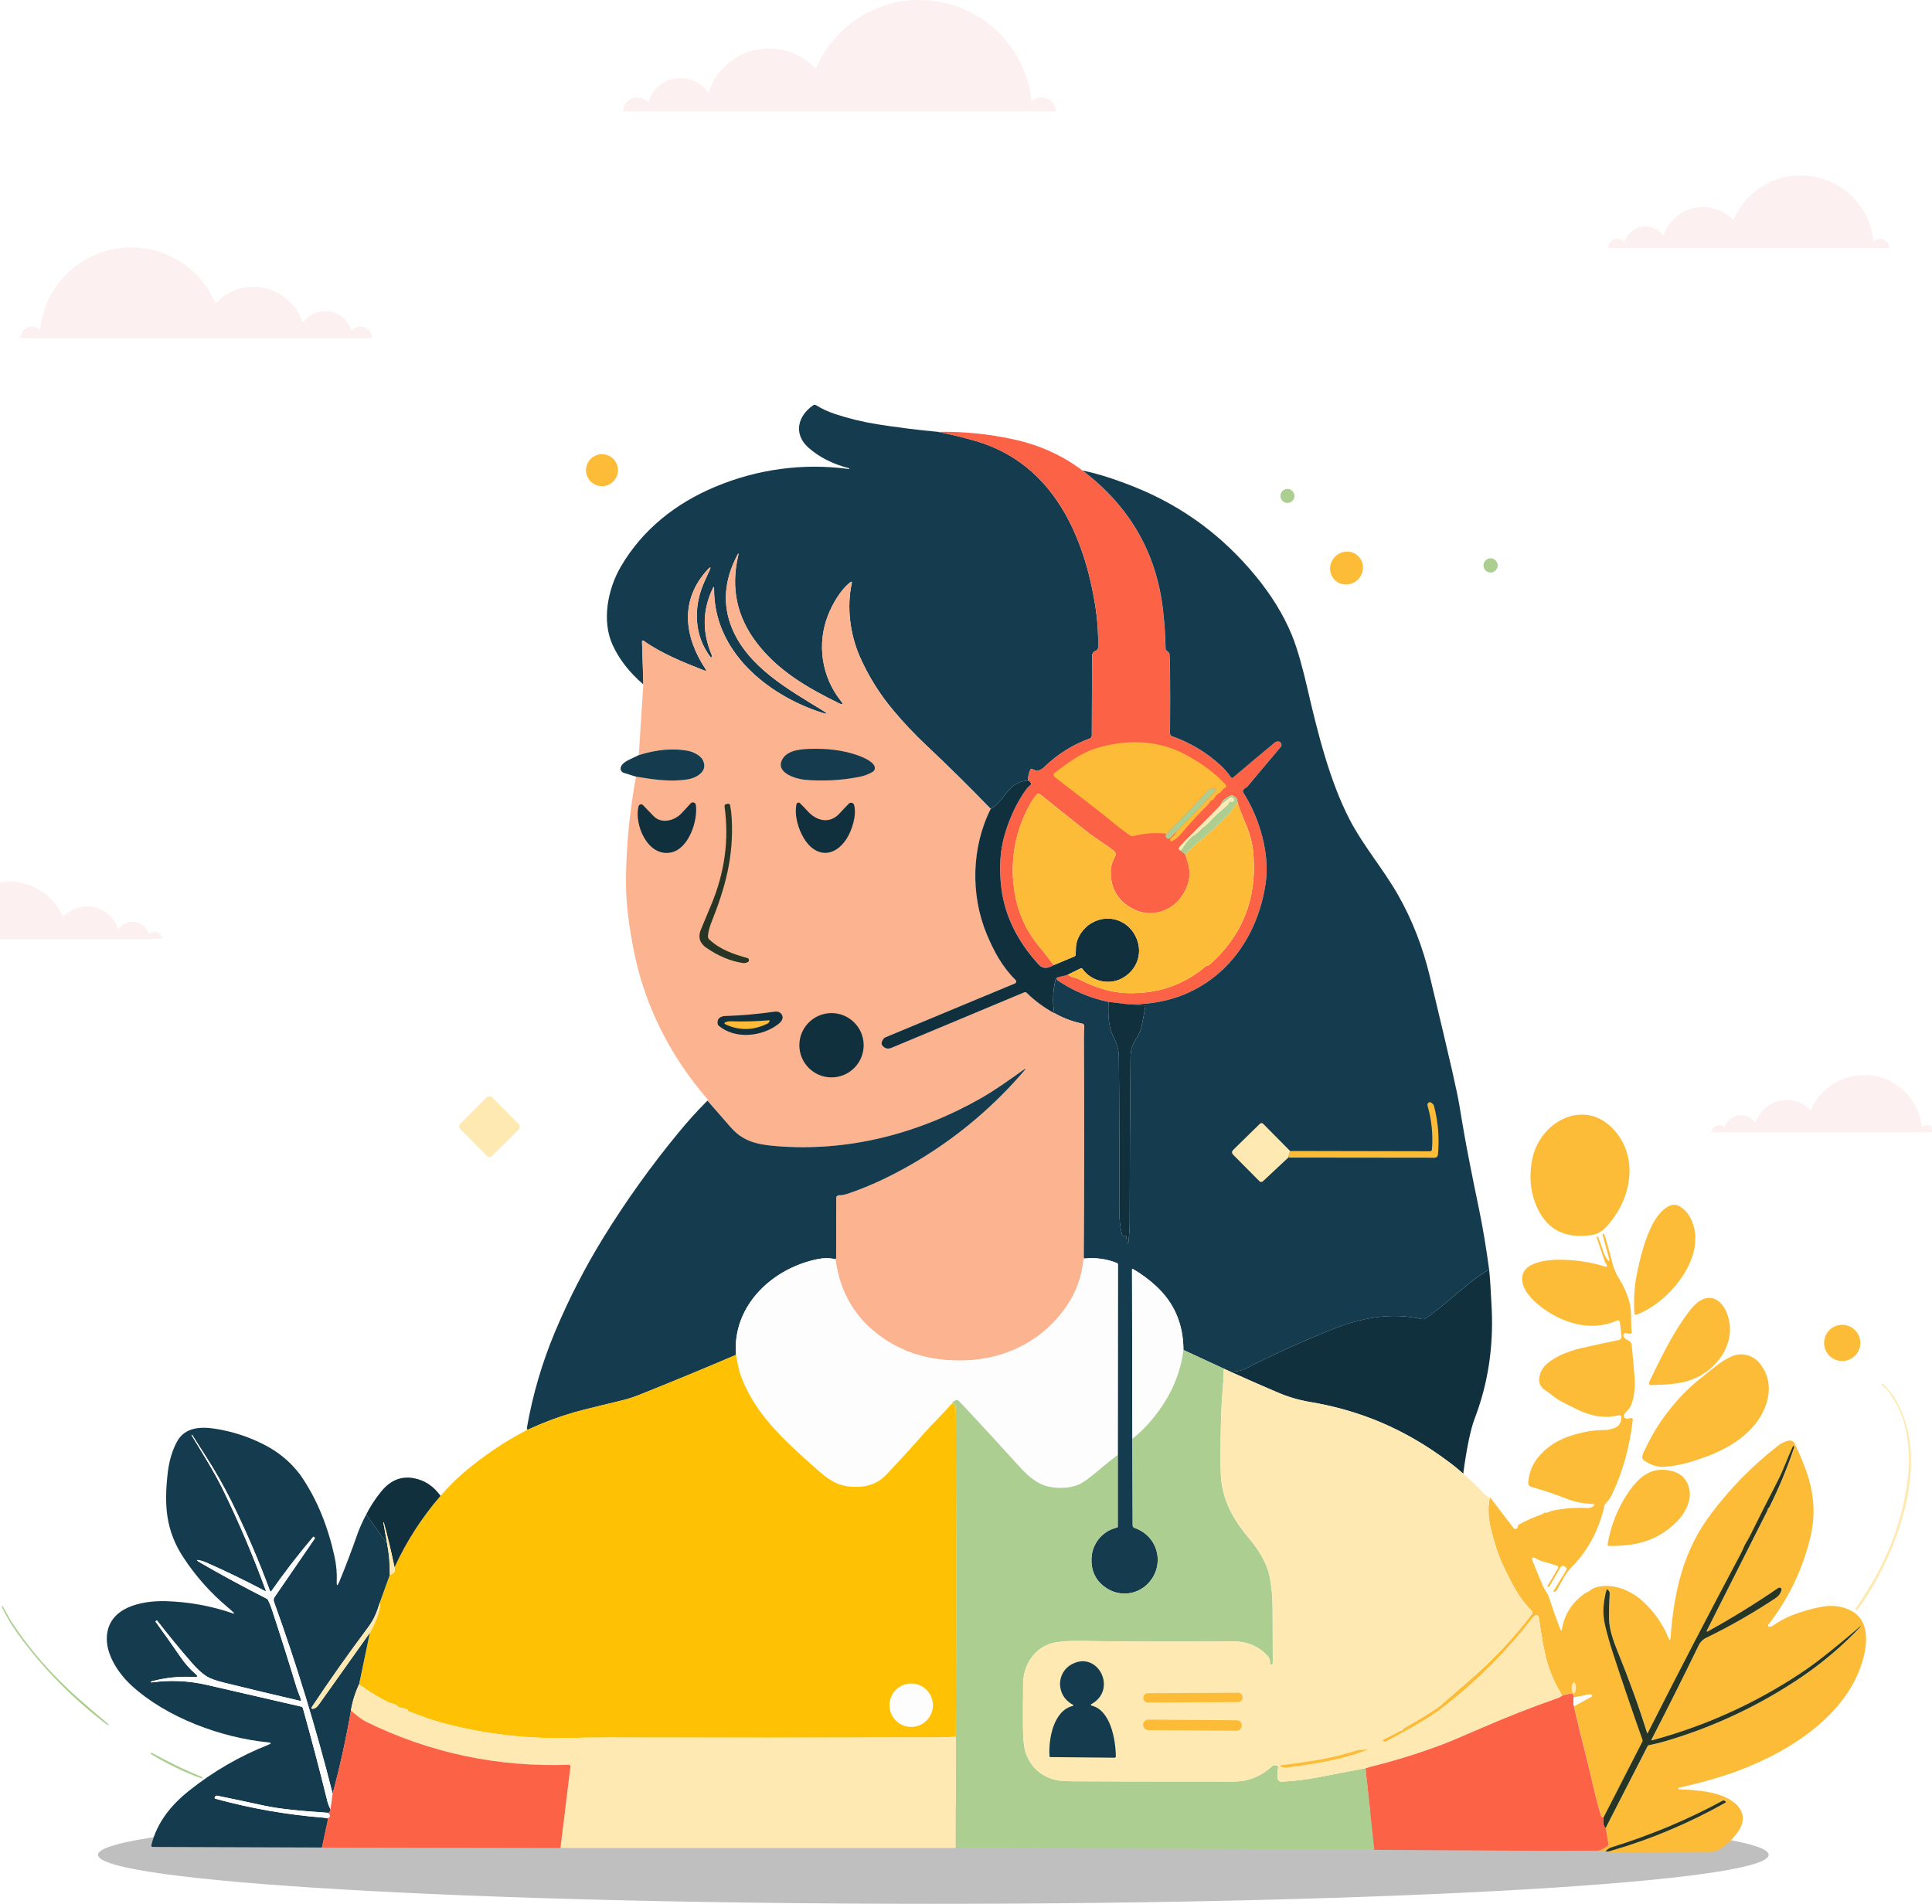 <svg width="414" height="408" viewBox="0 0 414 408" fill="none" xmlns="http://www.w3.org/2000/svg">
<path opacity="0.5" d="M200 408C298.859 408 379 403.299 379 397.5C379 391.701 298.859 387 200 387C101.141 387 21 391.701 21 397.5C21 403.299 101.141 408 200 408Z" fill="#818181"/>
<path d="M200.915 92.54C203.838 93.099 206.73 93.806 209.582 94.658C225.675 99.621 232.4 114.884 234.762 130.219C235.2 133.059 235.384 135.932 235.312 138.805C235.309 138.948 235.262 139.088 235.179 139.204C235.095 139.321 234.977 139.409 234.842 139.457C233.907 139.786 234.016 140.477 234.011 141.328C233.99 146.814 233.972 152.261 233.959 157.669C233.959 157.798 233.919 157.923 233.845 158.027C233.771 158.132 233.667 158.211 233.546 158.254C229.909 159.573 226.594 161.648 223.82 164.344C222.983 165.157 222.196 165.407 221.193 164.805C221.163 164.78 221.127 164.763 221.088 164.755C221.05 164.747 221.01 164.748 220.972 164.759C220.934 164.769 220.9 164.789 220.871 164.816C220.842 164.843 220.821 164.877 220.808 164.914C220.436 165.64 220.272 166.455 220.334 167.269C216.719 167.55 216.03 169.768 213.907 172.067C213.436 172.574 212.891 173.007 212.289 173.35C207.795 168.696 203.164 164.122 198.396 159.629C195.97 157.345 193.681 154.92 191.539 152.367C188.519 148.807 186.037 144.823 184.173 140.543C182.17 135.878 181.4 130.103 182.527 124.999C182.605 124.638 182.498 124.564 182.203 124.795C180.084 126.408 178.318 129.579 177.418 131.9C176.239 134.924 175.873 138.205 176.356 141.415C176.839 144.625 178.154 147.653 180.171 150.197C180.773 150.959 180.637 151.129 179.762 150.706C172.933 147.372 166.679 143.713 162.111 137.711C157.889 132.165 156.58 125.977 158.184 119.147C158.332 118.494 158.255 118.472 157.951 119.062C155.158 124.445 154.8 129.645 156.877 134.662C160.322 142.974 168.96 147.761 176.211 152.211C177.516 153.015 177.443 153.178 175.993 152.7C164.334 148.892 152.894 139.544 153.027 126.119C153.027 125.708 152.942 125.684 152.762 126.058C150.539 130.68 150.446 135.422 152.481 140.282C152.53 140.399 152.549 140.525 152.538 140.651C152.51 140.975 152.396 141.008 152.201 140.751C148.701 136.125 148.586 130.151 150.804 124.993C151.181 124.123 151.584 123.227 152.012 122.307C152.407 121.47 152.29 121.39 151.659 122.067C145.641 128.559 146.572 136.402 151.185 143.381C151.429 143.753 151.343 143.858 150.928 143.696C146.631 142.015 141.762 140.077 137.906 137.313C137.862 137.281 137.807 137.268 137.754 137.277C137.7 137.286 137.652 137.315 137.621 137.359C137.595 137.395 137.582 137.438 137.584 137.483L137.873 146.686C134.872 144.113 132.67 141.286 131.268 138.205C128.93 133.072 130.181 126.328 133.043 121.417C137.716 113.414 144.915 107.811 153.208 104.345C162.252 100.524 172.156 99.2 181.887 100.51C181.898 100.514 181.909 100.515 181.92 100.514C181.932 100.512 181.942 100.508 181.952 100.502C181.961 100.496 181.969 100.487 181.974 100.477C181.979 100.467 181.983 100.456 181.983 100.445C181.986 100.434 181.987 100.422 181.985 100.411C181.983 100.4 181.979 100.389 181.973 100.379C181.966 100.37 181.958 100.362 181.948 100.356C181.938 100.35 181.927 100.346 181.915 100.345C178.436 99.445 175.548 97.979 173.253 95.948C169.947 93.022 170.937 89.123 174.264 86.844C174.35 86.784 174.451 86.751 174.555 86.748C174.659 86.746 174.761 86.773 174.849 86.829C176.138 87.624 177.517 88.262 178.958 88.729C181.905 89.699 184.926 90.432 187.99 90.922C192.308 91.603 196.616 92.142 200.915 92.54Z" fill="#143C4E"/>
<path d="M231.957 100.837C242.106 108.532 247.862 118.577 249.225 130.972C249.525 133.696 249.701 136.362 249.754 138.969C249.754 139.057 249.773 139.144 249.811 139.223C249.848 139.303 249.903 139.374 249.971 139.43L250.371 139.767C250.433 139.815 250.484 139.876 250.522 139.945C250.559 140.015 250.582 140.091 250.589 140.169C250.651 140.894 250.687 141.664 250.697 142.479C250.752 147.243 250.752 152.133 250.697 157.148C250.694 157.286 250.734 157.421 250.813 157.534C250.891 157.647 251.003 157.733 251.132 157.779C254.991 159.126 258.533 161.251 261.539 164.021C262.382 164.795 263.137 165.66 263.79 166.6C263.831 166.66 263.894 166.7 263.966 166.713C264.037 166.726 264.111 166.711 264.171 166.669L264.192 166.652C266.886 164.35 269.858 161.854 273.109 159.166C273.222 159.067 273.354 158.992 273.497 158.946C273.639 158.899 273.79 158.883 273.94 158.897C274.07 158.908 274.196 158.954 274.302 159.031C274.408 159.108 274.49 159.213 274.541 159.334C274.591 159.455 274.608 159.587 274.588 159.717C274.568 159.847 274.513 159.968 274.429 160.069L267.315 168.535C267.208 168.665 267.074 168.769 266.922 168.84C266.689 168.942 266.499 169.122 266.384 169.349C266.344 169.431 266.326 169.523 266.332 169.615C266.339 169.707 266.369 169.795 266.421 169.871C269.923 175.323 272.154 182.998 271.191 189.399C268.864 204.84 257.394 215.842 241.409 215.177L237.544 214.707C233.666 213.906 229.983 212.355 226.7 210.14C226.374 209.923 226.339 209.686 226.592 209.442L228.753 208.896C229.146 209.136 229.571 209.319 230.015 209.442C230.457 209.556 230.888 209.71 231.302 209.903C234.564 211.541 237.857 212.73 241.589 212.828C248.092 213.015 253.702 211.087 258.42 207.043C258.539 206.937 258.696 206.882 258.855 206.891C258.911 206.894 258.966 206.885 259.018 206.866C259.07 206.846 259.118 206.816 259.158 206.778C266.095 200.63 269.252 192.908 268.629 183.611C268.508 181.391 268.019 179.207 267.18 177.148C266.189 174.789 265.512 173.019 265.151 171.837C265.208 171.257 264.884 170.813 264.179 170.504C264.11 170.474 264.036 170.459 263.962 170.459C263.887 170.459 263.813 170.474 263.744 170.504C262.584 170.985 261.844 171.683 261.524 172.598C259.382 174.815 257.183 177.026 254.925 179.231C254.192 179.956 253.486 180.701 252.807 181.465C252.751 181.52 252.706 181.585 252.675 181.658C252.645 181.73 252.629 181.808 252.629 181.887C252.644 182.104 252.774 182.222 253.022 182.261L253.99 183.055C254.425 184.429 254.682 185.327 254.76 185.747C255.157 187.76 254.712 189.773 253.425 191.789C251.085 195.449 246.496 196.765 242.727 194.751C239.464 193.011 237.896 190.25 238.02 186.469C238.057 185.397 238.547 184.37 238.992 183.411C239.067 183.248 239.086 183.065 239.046 182.89C239.007 182.715 238.912 182.557 238.775 182.441C237.007 180.956 235.032 179.873 233.214 178.444C229.683 175.679 226.248 172.942 222.907 170.232C222.793 170.138 222.646 170.093 222.498 170.108C222.351 170.122 222.215 170.194 222.12 170.308C221.576 170.971 221.094 171.683 220.68 172.435C217.668 177.811 216.471 184.016 217.266 190.127C217.846 194.858 219.555 198.974 222.394 202.474C224.208 204.711 225.338 206.161 225.785 206.823C224.468 207.619 223.422 207.596 222.646 206.754C218.031 201.731 215.349 196.27 214.6 190.369C214.053 186.077 214.304 182.178 215.354 178.672C216.466 174.949 218.027 171.719 220.037 168.984C220.277 168.702 220.543 168.443 220.83 168.209C220.894 168.158 220.936 168.086 220.949 168.005C220.962 167.925 220.944 167.843 220.9 167.774C220.774 167.547 220.578 167.367 220.341 167.261C220.279 166.447 220.443 165.632 220.815 164.906C220.828 164.869 220.85 164.835 220.878 164.808C220.907 164.781 220.941 164.761 220.979 164.751C221.017 164.74 221.057 164.739 221.095 164.747C221.134 164.755 221.17 164.772 221.2 164.797C222.203 165.399 222.99 165.149 223.827 164.336C226.602 161.64 229.917 159.565 233.553 158.246C233.674 158.203 233.779 158.124 233.852 158.019C233.926 157.915 233.966 157.79 233.966 157.661C233.979 152.255 233.997 146.807 234.019 141.32C234.019 140.469 233.914 139.778 234.849 139.449C234.985 139.401 235.102 139.313 235.186 139.196C235.27 139.08 235.316 138.94 235.319 138.797C235.391 135.924 235.207 133.051 234.769 130.211C232.398 114.895 225.672 99.628 209.578 94.665C206.727 93.813 203.834 93.106 200.911 92.547C206.419 92.446 211.92 92.995 217.301 94.18C222.839 95.407 227.725 97.626 231.957 100.837Z" fill="#FC6246"/>
<path d="M132.383 101.286C132.672 99.418 131.391 97.669 129.523 97.38C127.655 97.091 125.906 98.372 125.617 100.24C125.328 102.108 126.608 103.857 128.477 104.146C130.345 104.435 132.094 103.155 132.383 101.286Z" fill="#FCBC37"/>
<path d="M319.099 272.071C314.051 274.983 310.243 279.376 305.498 282.51C305.371 282.594 305.229 282.652 305.079 282.679C304.93 282.707 304.776 282.704 304.628 282.671C298.103 281.195 291.762 282.402 285.659 284.822C279.503 287.265 273.277 290.083 266.982 293.276C266.065 293.738 264.95 293.965 263.637 293.957L262.247 293.315L253.593 289.307C253.585 283.764 251.62 279.19 247.7 275.586C246.193 274.198 244.538 272.98 242.765 271.954C242.641 271.88 242.58 271.915 242.58 272.058L242.652 308.35L242.724 326.905C242.724 327.022 242.76 327.135 242.828 327.229C242.896 327.324 242.992 327.394 243.102 327.432C248.593 329.322 249.809 336.146 245.457 339.885C244.381 340.785 243.058 341.341 241.662 341.479C240.265 341.617 238.86 341.331 237.628 340.659C235.031 339.2 233.786 336.979 233.894 333.995C233.943 332.446 234.502 330.955 235.485 329.757C236.469 328.558 237.821 327.717 239.331 327.366C239.385 327.353 239.434 327.322 239.468 327.277C239.503 327.233 239.522 327.179 239.522 327.123V311.788L239.555 270.995C239.554 270.925 239.534 270.857 239.495 270.8C239.456 270.742 239.401 270.697 239.337 270.671C237.138 269.784 234.754 269.456 232.397 269.716C232.339 269.688 232.29 269.643 232.257 269.588C232.224 269.532 232.208 269.467 232.213 269.403C232.294 254.209 232.303 238.537 232.241 222.387C232.241 221.556 232.263 220.723 232.317 219.884C232.324 219.768 232.29 219.653 232.219 219.56C232.148 219.468 232.046 219.404 231.932 219.382C229.812 218.945 227.775 218.175 225.897 217.1C225.515 214.688 225.622 212.223 226.214 209.854C226.242 209.733 226.37 209.601 226.599 209.456C226.347 209.699 226.382 209.932 226.708 210.154C229.99 212.368 233.674 213.92 237.552 214.721C237.423 217.437 237.476 220.058 238.667 222.333C239.358 223.627 239.731 225.068 239.755 226.535C239.868 236.904 239.903 247.983 239.859 259.77C239.853 261.369 240.039 262.963 240.414 264.518C240.428 264.61 240.477 264.692 240.55 264.75C240.623 264.807 240.715 264.835 240.807 264.827H241.06C241.099 264.823 241.139 264.827 241.176 264.839C241.214 264.851 241.248 264.871 241.277 264.898C241.307 264.924 241.33 264.956 241.346 264.993C241.361 265.029 241.369 265.068 241.369 265.107L241.493 266.275C241.499 266.323 241.517 266.368 241.545 266.408C241.593 266.478 241.636 266.508 241.677 266.499C241.712 266.493 241.743 266.474 241.766 266.447C241.788 266.421 241.801 266.387 241.801 266.351C241.984 264.591 242.078 263.151 242.082 262.03C242.082 250.276 242.138 238.571 242.252 226.915C242.252 225.799 242.356 224.701 242.817 223.762C243.469 222.457 244.379 221.369 244.655 219.882C244.916 218.487 245.174 217.105 245.429 215.737C245.464 215.565 245.392 215.473 245.211 215.46L241.416 215.18C257.401 215.845 268.872 204.836 271.199 189.401C272.162 183.001 269.931 175.326 266.429 169.874C266.377 169.798 266.346 169.709 266.34 169.618C266.333 169.526 266.351 169.434 266.392 169.352C266.506 169.124 266.696 168.944 266.929 168.843C267.082 168.772 267.216 168.668 267.323 168.538L274.437 160.072C274.497 159.999 274.543 159.916 274.57 159.826C274.598 159.736 274.608 159.641 274.6 159.548C274.591 159.454 274.564 159.363 274.52 159.28C274.476 159.196 274.416 159.123 274.343 159.063C274.232 158.968 274.093 158.911 273.948 158.899C273.798 158.885 273.647 158.902 273.504 158.948C273.361 158.995 273.23 159.07 273.117 159.169C269.872 161.857 266.9 164.352 264.2 166.655C264.145 166.702 264.074 166.725 264.003 166.72C263.931 166.715 263.864 166.681 263.817 166.627L263.798 166.603C263.148 165.663 262.397 164.797 261.558 164.021C258.552 161.251 255.01 159.127 251.151 157.779C251.021 157.734 250.909 157.648 250.831 157.535C250.753 157.421 250.713 157.286 250.716 157.149C250.768 152.134 250.768 147.244 250.716 142.479C250.707 141.662 250.671 140.892 250.607 140.17C250.601 140.091 250.578 140.015 250.54 139.946C250.503 139.877 250.452 139.816 250.39 139.767L249.99 139.43C249.922 139.374 249.867 139.304 249.829 139.224C249.792 139.144 249.772 139.057 249.772 138.969C249.72 136.359 249.544 133.694 249.244 130.972C247.881 118.576 242.125 108.531 231.975 100.838C235.239 101.49 239.094 102.723 243.541 104.535C253.498 108.595 261.965 114.846 268.943 123.289C272.423 127.493 275.054 131.771 276.836 136.12C278.141 139.302 279.272 143.708 280.146 147.484C282.336 156.936 284.909 167.355 289.226 175.672C292.134 181.274 296.346 186.148 299.504 191.657C302.662 197.166 304.88 203.007 306.381 209.19C316.007 249.235 310.262 226.915 316.946 259.196C317.745 263.054 318.463 267.346 319.099 272.071Z" fill="#143C4E"/>
<path d="M277.266 106.859C277.584 106.091 277.219 105.211 276.451 104.893C275.684 104.575 274.803 104.939 274.485 105.707C274.167 106.475 274.532 107.356 275.3 107.674C276.068 107.992 276.948 107.627 277.266 106.859Z" fill="#ACCF91"/>
<path d="M291.047 124.142C292.418 122.713 292.409 120.479 291.027 119.154C289.645 117.829 287.414 117.914 286.043 119.343C284.672 120.773 284.681 123.006 286.063 124.331C287.445 125.656 289.676 125.572 291.047 124.142Z" fill="#FCBC37"/>
<path d="M212.287 173.349C208.155 181.592 207.955 191.77 211.417 200.119C212.979 203.89 214.797 207.228 217.638 210.017C217.679 210.058 217.712 210.107 217.734 210.161C217.757 210.215 217.768 210.273 217.768 210.332C217.768 210.391 217.757 210.449 217.734 210.503C217.712 210.557 217.679 210.606 217.638 210.647C217.597 210.687 217.549 210.72 217.496 210.743L189.728 222.291C189.54 222.371 189.379 222.505 189.267 222.676C188.884 223.264 188.812 223.71 189.049 224.016C189.58 224.703 190.246 224.879 191.048 224.542L219.51 212.646C219.592 212.612 219.682 212.603 219.769 212.62C219.856 212.637 219.936 212.68 219.999 212.742C221.753 214.46 223.738 215.924 225.898 217.091C227.776 218.166 229.813 218.936 231.933 219.373C232.047 219.396 232.149 219.459 232.22 219.552C232.29 219.644 232.325 219.759 232.318 219.875C232.263 220.715 232.239 221.548 232.242 222.378C232.302 238.529 232.293 254.201 232.213 269.394C232.209 269.459 232.225 269.523 232.258 269.579C232.291 269.635 232.34 269.679 232.398 269.707C232.275 269.813 232.188 269.954 232.148 270.112C231.827 273.618 230.604 276.981 228.599 279.874C222.089 289.363 211.246 292.913 200.152 291.131C196.072 290.495 192.198 288.909 188.843 286.501C183.301 282.528 180.049 277.095 179.086 270.201C179.078 270.121 179.045 270.045 178.993 269.983C178.925 269.907 178.848 269.838 178.765 269.779H178.958C178.988 269.779 179.018 269.773 179.045 269.761C179.072 269.749 179.097 269.732 179.118 269.71C179.138 269.688 179.154 269.662 179.164 269.634C179.174 269.606 179.178 269.576 179.176 269.546L179.195 256.812C179.182 256.726 179.188 256.638 179.214 256.555C179.24 256.472 179.285 256.396 179.345 256.333C179.405 256.27 179.479 256.221 179.561 256.191C179.643 256.161 179.73 256.151 179.817 256.16C180.409 256.14 180.995 256.034 181.557 255.847C186.865 254.074 192.347 251.431 198.003 247.917C206.046 242.912 213.274 236.704 219.436 229.51C219.91 228.957 219.852 228.894 219.256 229.314C216.311 231.413 213.197 233.664 210.084 235.416C196.659 243.028 181.581 246.91 166.153 245.595C162.121 245.251 159.193 244.544 156.583 241.567C154.965 239.705 153.304 237.806 151.599 235.869C151.76 235.782 151.718 235.621 151.475 235.384C151.355 235.271 151.243 235.15 151.138 235.023C144.691 227.402 140.092 219.023 137.34 209.886C136.223 206.172 135.32 201.737 134.633 196.583C134.228 193.434 134.068 190.259 134.154 187.085C134.307 180.151 135.023 173.242 136.297 166.424C140.381 167.101 143.615 167.542 147.19 167.033C149.256 166.744 151.921 165.243 150.585 162.788C150.068 161.833 148.478 161.063 147.456 160.878C144.215 160.287 140.69 160.597 136.879 161.809L137.854 146.664L137.565 137.46C137.563 137.422 137.573 137.384 137.592 137.352C137.611 137.319 137.639 137.292 137.672 137.274C137.706 137.257 137.744 137.249 137.782 137.252C137.82 137.254 137.856 137.268 137.886 137.29C141.742 140.054 146.612 141.992 150.909 143.673C151.325 143.834 151.411 143.729 151.166 143.358C146.553 136.383 145.622 128.541 151.64 122.045C152.271 121.369 152.388 121.449 151.992 122.284C151.557 123.197 151.155 124.093 150.785 124.97C148.567 130.128 148.682 136.103 152.182 140.729C152.377 140.985 152.49 140.946 152.519 140.629C152.53 140.503 152.51 140.376 152.462 140.259C150.432 135.397 150.526 130.656 152.743 126.035C152.923 125.664 153.012 125.685 153.008 126.096C152.875 139.522 164.317 148.869 175.974 152.677C177.433 153.156 177.505 152.992 176.192 152.188C168.941 147.738 160.302 142.951 156.857 134.639C154.781 129.622 155.139 124.422 157.932 119.039C158.236 118.45 158.312 118.478 158.165 119.124C156.562 125.954 157.872 132.142 162.092 137.688C166.659 143.691 172.914 147.349 179.743 150.683C180.613 151.106 180.749 150.937 180.152 150.174C178.141 147.633 176.83 144.61 176.348 141.405C175.866 138.2 176.231 134.926 177.405 131.905C178.317 129.578 180.083 126.414 182.19 124.8C182.486 124.583 182.592 124.644 182.514 125.005C181.387 130.113 182.157 135.879 184.16 140.548C186.025 144.828 188.507 148.812 191.526 152.373C193.668 154.925 195.958 157.35 198.384 159.634C203.163 164.123 207.797 168.695 212.287 173.349Z" fill="#FCB38F"/>
<path d="M319.407 119.65C319.708 119.65 320.003 119.74 320.253 119.907C320.503 120.074 320.698 120.312 320.814 120.59C320.929 120.868 320.959 121.174 320.9 121.47C320.842 121.765 320.697 122.036 320.484 122.249C320.271 122.462 319.999 122.607 319.704 122.666C319.409 122.725 319.103 122.694 318.825 122.579C318.546 122.464 318.309 122.269 318.141 122.019C317.974 121.768 317.885 121.474 317.885 121.173C317.885 120.769 318.045 120.382 318.331 120.096C318.616 119.811 319.003 119.65 319.407 119.65Z" fill="#ACCF91"/>
<path d="M252.115 178.229L260.47 169.497C260.688 169.268 260.647 169.107 260.347 169.016C260.121 168.949 259.882 168.941 259.653 168.992C259.372 169.051 259.116 169.194 258.918 169.401L250.023 178.681C247.662 178.389 245.267 178.555 242.97 179.17C242.819 179.213 242.661 179.22 242.507 179.192C242.353 179.163 242.208 179.1 242.082 179.007C240.74 178.065 239.435 177.067 238.168 176.013C234.212 172.731 230.051 169.706 225.988 166.5C225.873 166.408 225.798 166.273 225.781 166.126C225.764 165.979 225.806 165.831 225.897 165.715C225.926 165.677 225.961 165.644 225.999 165.617C228.577 163.673 231.473 161.461 234.542 160.467C241.067 158.364 248.087 158.483 254.022 161.707C257.308 163.492 259.912 165.288 262.58 168.07C262.686 168.177 262.748 168.32 262.752 168.47C262.763 168.555 262.743 168.64 262.696 168.711C262.649 168.782 262.578 168.833 262.495 168.855C262.337 168.903 262.198 168.999 262.097 169.129L261.688 169.647C261.601 169.761 261.489 169.852 261.36 169.914C260.836 170.161 260.42 170.589 260.188 171.119C260.158 171.19 260.112 171.254 260.055 171.306C259.997 171.358 259.929 171.397 259.855 171.419C259.285 171.604 259.261 172.037 258.896 172.394C256.888 174.371 254.909 176.518 252.959 178.833C252.46 179.423 251.851 179.908 251.164 180.262C251.132 180.285 251.096 180.301 251.057 180.307C251.018 180.313 250.978 180.31 250.94 180.298C250.903 180.286 250.869 180.265 250.841 180.238C250.813 180.21 250.792 180.176 250.779 180.138C250.734 180.065 250.717 179.978 250.731 179.894C250.745 179.809 250.789 179.732 250.856 179.677C251.337 179.252 251.76 178.765 252.115 178.229Z" fill="#FCBC37"/>
<path d="M167.429 163.224C168.227 160.917 171.085 160.593 173.266 160.497C177.172 160.329 180.675 160.783 183.775 161.861C184.806 162.222 187.17 163.196 187.446 164.364C187.494 164.565 187.475 164.777 187.393 164.967C187.31 165.157 187.169 165.315 186.989 165.419C186.076 165.947 185.078 166.315 184.04 166.506C180.214 167.248 176.302 167.45 172.42 167.104C170.595 166.921 166.563 165.723 167.429 163.224Z" fill="#143C4E"/>
<path d="M136.286 166.443L133.676 165.628C133.433 165.553 133.228 165.386 133.107 165.162C132.985 164.939 132.955 164.677 133.023 164.432C133.147 163.997 133.493 163.592 134.063 163.233C134.498 162.959 135.432 162.491 136.864 161.828C140.674 160.615 144.2 160.304 147.44 160.897C148.463 161.082 150.05 161.852 150.57 162.807C151.905 165.262 149.241 166.763 147.175 167.052C143.611 167.561 140.377 167.12 136.286 166.443Z" fill="#143C4E"/>
<path d="M220.333 167.268C220.57 167.377 220.764 167.56 220.888 167.79C220.932 167.858 220.95 167.94 220.937 168.02C220.924 168.101 220.882 168.174 220.818 168.225C220.531 168.458 220.265 168.717 220.024 168.999C218.015 171.735 216.454 174.964 215.342 178.688C214.294 182.196 214.042 186.095 214.587 190.384C215.337 196.286 218.019 201.748 222.634 206.769C223.411 207.61 224.457 207.633 225.772 206.839L230.229 204.973C230.3 204.946 230.362 204.899 230.408 204.837C230.453 204.776 230.48 204.703 230.485 204.627C230.522 204.192 230.544 203.757 230.546 203.307C230.546 201.036 232.086 198.866 233.952 197.791C237.66 195.664 242.129 197.326 243.649 201.354C244.878 204.616 243.469 208.037 240.424 209.675C237.56 211.223 233.776 210.249 231.962 207.656C231.942 207.621 231.916 207.591 231.884 207.566C231.852 207.542 231.815 207.524 231.776 207.514C231.737 207.503 231.697 207.501 231.657 207.507C231.617 207.513 231.579 207.527 231.544 207.548L228.752 208.916L226.59 209.462C226.362 209.607 226.234 209.739 226.205 209.86C225.613 212.229 225.505 214.694 225.888 217.106C223.728 215.939 221.743 214.475 219.989 212.756C219.926 212.694 219.846 212.652 219.759 212.635C219.672 212.618 219.582 212.627 219.5 212.661L191.045 224.553C190.244 224.891 189.578 224.715 189.046 224.026C188.805 223.719 188.878 223.272 189.263 222.687C189.376 222.516 189.536 222.382 189.724 222.302L217.493 210.753C217.601 210.707 217.687 210.619 217.732 210.51C217.776 210.4 217.776 210.277 217.73 210.168C217.709 210.115 217.676 210.067 217.634 210.027C214.794 207.239 212.976 203.9 211.414 200.129C207.96 191.78 208.152 181.602 212.284 173.359C212.885 173.016 213.431 172.583 213.902 172.076C216.029 169.766 216.719 167.548 220.333 167.268Z" fill="#10303E"/>
<path d="M252.114 178.227C251.593 178.575 250.964 179.553 250.518 179.714C250.203 179.832 249.97 179.703 249.82 179.334C249.696 179.027 249.764 178.807 250.02 178.681L258.915 169.401C259.113 169.194 259.37 169.051 259.65 168.992C259.88 168.941 260.119 168.949 260.344 169.016C260.644 169.107 260.686 169.268 260.468 169.497L252.114 178.227Z" fill="#ACCF91"/>
<path d="M253.983 183.059C254.775 182.162 256.007 181.058 257.68 179.749C258.55 179.078 260.402 177.332 263.237 174.512C263.598 174.151 264.234 173.262 265.146 171.846C265.507 173.027 266.184 174.798 267.176 177.157C268.014 179.216 268.503 181.4 268.624 183.62C269.246 192.915 266.089 200.638 259.153 206.786C259.113 206.825 259.065 206.855 259.013 206.874C258.961 206.894 258.906 206.902 258.85 206.9C258.691 206.891 258.534 206.945 258.415 207.052C253.699 211.094 248.088 213.022 241.584 212.837C237.852 212.732 234.56 211.549 231.297 209.912C230.883 209.719 230.452 209.565 230.01 209.451C229.566 209.328 229.142 209.144 228.748 208.905L231.541 207.537C231.575 207.516 231.614 207.502 231.653 207.496C231.693 207.49 231.734 207.492 231.773 207.503C231.812 207.513 231.848 207.531 231.88 207.555C231.912 207.58 231.939 207.61 231.958 207.646C233.772 210.238 237.556 211.212 240.421 209.664C243.465 208.026 244.875 204.612 243.646 201.343C242.124 197.315 237.657 195.654 233.948 197.78C232.082 198.855 230.547 201.025 230.543 203.296C230.543 203.731 230.519 204.179 230.482 204.616C230.477 204.692 230.45 204.765 230.404 204.827C230.359 204.888 230.297 204.935 230.225 204.962L225.769 206.828C225.322 206.167 224.192 204.717 222.378 202.478C219.544 198.977 217.834 194.861 217.25 190.132C216.455 184.02 217.653 177.816 220.665 172.439C221.078 171.687 221.56 170.975 222.104 170.312C222.199 170.198 222.335 170.126 222.482 170.112C222.63 170.098 222.777 170.142 222.892 170.236C226.226 172.946 229.662 175.683 233.198 178.448C235.016 179.877 236.991 180.96 238.759 182.446C238.896 182.562 238.991 182.719 239.031 182.894C239.07 183.069 239.051 183.252 238.977 183.416C238.542 184.375 238.041 185.401 238.004 186.474C237.88 190.25 239.449 193.011 242.711 194.755C246.48 196.769 251.069 195.453 253.409 191.793C254.698 189.778 255.143 187.764 254.744 185.751C254.667 185.332 254.414 184.435 253.983 183.059Z" fill="#FCBC37"/>
<path d="M265.155 171.849C264.243 173.264 263.606 174.153 263.245 174.515C260.406 177.337 258.554 179.083 257.688 179.752C256.011 181.057 254.779 182.161 253.991 183.063L253.023 182.269C254.08 180.623 254.957 179.574 255.653 179.122C256.51 178.569 257.095 178.077 257.41 177.645C257.501 177.519 257.615 177.412 257.747 177.33C258.869 176.632 259.568 175.59 260.535 174.72C261.344 173.995 262.163 173.27 262.991 172.545C263.12 172.437 263.219 172.297 263.276 172.138C263.292 172.071 263.322 172.007 263.365 171.952C263.408 171.898 263.463 171.853 263.525 171.822C263.587 171.791 263.656 171.773 263.725 171.771C263.795 171.769 263.864 171.782 263.928 171.81C263.976 171.825 264.027 171.831 264.078 171.827C264.129 171.822 264.178 171.808 264.223 171.784C264.268 171.76 264.307 171.728 264.34 171.689C264.372 171.649 264.396 171.604 264.411 171.556C264.437 171.467 264.432 171.373 264.398 171.288C264.363 171.19 264.305 171.102 264.23 171.031C264.154 170.96 264.063 170.908 263.963 170.879C263.893 170.859 263.818 170.856 263.747 170.872C263.675 170.888 263.609 170.922 263.554 170.971L261.518 172.604C261.839 171.687 262.579 170.989 263.739 170.509C263.808 170.48 263.882 170.465 263.956 170.465C264.031 170.465 264.105 170.48 264.174 170.509C264.884 170.826 265.211 171.272 265.155 171.849Z" fill="#ACCF91"/>
<path d="M253.017 182.266C252.769 182.227 252.638 182.101 252.623 181.892C252.623 181.813 252.639 181.735 252.67 181.663C252.7 181.59 252.745 181.525 252.801 181.47C253.48 180.7 254.186 179.956 254.92 179.236C257.177 177.031 259.377 174.82 261.518 172.603L263.554 170.97C263.609 170.922 263.675 170.888 263.746 170.872C263.818 170.856 263.892 170.858 263.963 170.879C264.062 170.907 264.154 170.959 264.23 171.03C264.305 171.101 264.363 171.19 264.398 171.287C264.438 171.382 264.438 171.489 264.4 171.584C264.362 171.679 264.287 171.756 264.193 171.796C264.109 171.833 264.015 171.838 263.928 171.809C263.864 171.782 263.795 171.769 263.725 171.771C263.655 171.773 263.587 171.79 263.525 171.821C263.463 171.853 263.408 171.897 263.365 171.952C263.322 172.007 263.291 172.07 263.275 172.138C263.218 172.296 263.12 172.437 262.99 172.545C262.163 173.258 261.344 173.983 260.535 174.719C259.567 175.589 258.869 176.638 257.747 177.329C257.615 177.411 257.501 177.518 257.41 177.644C257.094 178.079 256.508 178.572 255.653 179.121C254.949 179.572 254.071 180.62 253.017 182.266Z" fill="#FEE9B2"/>
<path d="M140.027 174.87C141.708 176.643 144.5 175.892 145.997 174.34C146.665 173.644 147.333 172.919 148 172.165C148.113 172.041 148.269 171.966 148.437 171.955C148.604 171.943 148.769 171.997 148.898 172.104C149.016 172.204 149.094 172.344 149.115 172.498C149.572 175.888 147.593 181.886 143.811 182.684C138.809 183.735 135.838 176.702 136.834 172.793C136.852 172.722 136.884 172.654 136.928 172.595C136.972 172.536 137.028 172.486 137.091 172.448C137.155 172.41 137.225 172.386 137.298 172.375C137.371 172.364 137.446 172.368 137.517 172.387C137.619 172.413 137.711 172.466 137.785 172.541C138.557 173.338 139.305 174.115 140.027 174.87Z" fill="#10303E"/>
<path d="M173.062 173.833C174.956 175.927 177.753 176.66 179.88 174.346C180.525 173.643 181.197 172.937 181.894 172.228C182.021 172.101 182.192 172.03 182.371 172.03C182.55 172.03 182.722 172.101 182.849 172.228C182.937 172.312 182.999 172.42 183.029 172.539C183.614 174.737 182.551 177.956 181.439 179.715C178.83 183.8 174.776 183.828 172.253 179.639C171.048 177.63 170.178 174.733 170.676 172.345C170.687 172.288 170.71 172.233 170.743 172.185C170.776 172.136 170.818 172.095 170.867 172.064C170.916 172.032 170.971 172.01 171.029 172C171.087 171.991 171.146 171.992 171.202 172.006C171.285 172.024 171.361 172.067 171.42 172.127C171.977 172.667 172.524 173.235 173.062 173.833Z" fill="#10303E"/>
<path d="M151.701 200.566C151.686 200.707 151.704 200.849 151.753 200.982C151.803 201.115 151.883 201.234 151.986 201.331C154.378 203.563 157.086 204.433 160.2 205.333C160.283 205.357 160.356 205.408 160.408 205.478C160.459 205.547 160.486 205.631 160.485 205.718C160.495 205.806 160.48 205.895 160.441 205.975C160.403 206.055 160.343 206.123 160.268 206.17C159.93 206.364 159.536 206.436 159.152 206.375C156.528 205.975 153.928 204.887 151.353 203.113C149.921 202.118 149.533 200.819 150.19 199.215C150.868 197.562 151.582 195.849 152.332 194.076C155.284 187.091 156.262 180.03 155.268 172.895C155.249 172.827 155.245 172.755 155.258 172.685C155.271 172.615 155.299 172.549 155.341 172.491C155.383 172.434 155.437 172.386 155.5 172.353C155.562 172.319 155.632 172.3 155.703 172.297L155.94 172.254C155.999 172.236 156.061 172.232 156.122 172.241C156.183 172.251 156.241 172.274 156.291 172.309C156.342 172.344 156.384 172.391 156.414 172.444C156.444 172.498 156.462 172.558 156.466 172.619C156.638 173.523 156.747 174.437 156.795 175.355C157.256 183.556 155.403 190.301 152.382 197.828C152.03 198.705 151.801 199.626 151.701 200.566Z" fill="#273624"/>
<path d="M237.549 214.711L241.414 215.181L245.209 215.461C245.385 215.474 245.457 215.566 245.426 215.737C245.17 217.108 244.912 218.489 244.652 219.883C244.376 221.359 243.465 222.458 242.814 223.763C242.353 224.702 242.26 225.8 242.249 226.916C242.143 238.572 242.086 250.277 242.079 262.031C242.079 263.152 241.986 264.592 241.799 266.352C241.798 266.388 241.786 266.421 241.763 266.448C241.741 266.475 241.709 266.494 241.675 266.5C241.633 266.5 241.59 266.478 241.542 266.409C241.514 266.369 241.497 266.324 241.49 266.276L241.366 265.108C241.366 265.069 241.359 265.03 241.343 264.994C241.327 264.957 241.304 264.925 241.275 264.898C241.246 264.872 241.211 264.852 241.174 264.84C241.136 264.828 241.096 264.823 241.057 264.828H240.805C240.712 264.836 240.62 264.808 240.547 264.751C240.474 264.693 240.426 264.611 240.411 264.519C240.036 262.964 239.85 261.37 239.857 259.771C239.9 247.984 239.865 236.905 239.752 226.536C239.728 225.068 239.355 223.628 238.665 222.334C237.473 220.048 237.416 217.427 237.549 214.711Z" fill="#10303E"/>
<path d="M166.714 219.524C163.266 222.134 157.621 222.806 154.026 219.837C153.895 219.736 153.809 219.588 153.786 219.424C153.601 218.243 154.404 217.771 155.478 217.738C158.964 217.621 162.441 217.315 165.894 216.823C166.681 216.714 167.29 216.888 167.62 217.629C167.951 218.371 167.259 219.117 166.714 219.524Z" fill="#10303E"/>
<path d="M178.18 230.891C181.985 230.891 185.07 227.806 185.07 224.001C185.07 220.196 181.985 217.111 178.18 217.111C174.375 217.111 171.29 220.196 171.29 224.001C171.29 227.806 174.375 230.891 178.18 230.891Z" fill="#10303E"/>
<path d="M164.744 218.654C164.892 218.641 164.944 218.706 164.896 218.848C164.854 218.97 164.788 219.082 164.701 219.178C164.615 219.273 164.509 219.351 164.392 219.404C161.444 220.816 158.537 220.889 155.669 219.622C155.073 219.356 155.09 219.137 155.721 218.969C156.024 218.886 156.338 218.851 156.652 218.865C159.351 218.954 162.053 218.883 164.744 218.654Z" fill="#FCBC37"/>
<path d="M178.754 269.791C177.623 269.579 176.462 269.587 175.335 269.815C165.618 271.714 156.884 279.737 157.706 290.365C150.851 293.29 143.971 296.132 137.066 298.893C135.785 299.409 134.467 299.83 133.124 300.152C130.359 300.813 127.604 301.489 124.859 302.179C120.851 303.211 116.947 304.61 113.196 306.359C113.043 306.427 112.956 306.379 112.935 306.218L112.906 305.985C114.136 298.937 116.153 292.049 118.92 285.45C121.865 278.424 125.35 271.636 129.344 265.148C134.135 257.386 139.447 249.957 145.244 242.913C147.239 240.459 149.358 238.11 151.594 235.875C153.299 237.813 154.961 239.713 156.579 241.573C159.174 244.55 162.108 245.257 166.148 245.601C181.59 246.906 196.661 243.026 210.08 235.423C213.192 233.661 216.307 231.419 219.251 229.32C219.847 228.9 219.904 228.963 219.432 229.516C213.269 236.71 206.041 242.918 197.999 247.924C192.344 251.435 186.862 254.078 181.553 255.853C180.991 256.04 180.405 256.146 179.813 256.166C179.726 256.157 179.638 256.167 179.557 256.197C179.475 256.227 179.401 256.276 179.341 256.339C179.281 256.402 179.236 256.478 179.21 256.561C179.184 256.644 179.177 256.732 179.191 256.819L179.171 269.552C179.173 269.582 179.169 269.612 179.159 269.64C179.149 269.668 179.134 269.694 179.113 269.716C179.093 269.738 179.068 269.755 179.041 269.767C179.013 269.779 178.984 269.785 178.954 269.785L178.754 269.791Z" fill="#143C4E"/>
<path d="M104.293 235.185L98.634 240.824C98.309 241.148 98.308 241.674 98.632 241.999L104.305 247.691C104.629 248.016 105.155 248.017 105.48 247.693L111.138 242.054C111.463 241.73 111.464 241.204 111.14 240.879L105.468 235.187C105.144 234.862 104.618 234.861 104.293 235.185Z" fill="#FEE9B2"/>
<path d="M276.059 248.074L276.439 246.661L306.419 246.721C306.473 246.728 306.528 246.722 306.58 246.705C306.632 246.688 306.68 246.661 306.72 246.624C306.76 246.587 306.791 246.541 306.812 246.491C306.833 246.441 306.843 246.387 306.841 246.332C307.103 243.174 306.783 239.995 305.897 236.952C305.859 236.821 305.867 236.681 305.917 236.555C305.968 236.428 306.06 236.322 306.178 236.254C306.417 236.109 306.714 236.233 307.07 236.626C307.173 236.741 307.247 236.879 307.287 237.028C308.188 240.434 308.474 243.974 308.131 247.48C308.114 247.653 308.034 247.813 307.905 247.929C307.777 248.045 307.61 248.109 307.437 248.109L276.059 248.074Z" fill="#FCBC37"/>
<path d="M342.341 264.309C342.019 264.467 341.675 264.578 341.321 264.637C335.161 265.652 331.034 263.343 328.94 257.708C327.905 254.916 327.687 251.897 328.287 248.652C329.873 240.022 340.208 234.851 346.439 242.83C351.282 249.037 349.22 257.636 344.092 263.041C343.59 263.567 342.997 263.996 342.341 264.309Z" fill="#FCBC37"/>
<path d="M276.44 246.661L276.059 248.075L270.622 253.162C270.522 253.256 270.389 253.307 270.252 253.305C270.115 253.302 269.984 253.246 269.887 253.149L264.278 247.494C263.913 247.127 263.917 246.763 264.278 246.407L269.983 240.826C270.074 240.736 270.196 240.686 270.324 240.686C270.452 240.686 270.575 240.736 270.666 240.826L276.44 246.661Z" fill="#FEE9B2"/>
<path d="M363.023 263.133C364.817 270.527 357.249 279.335 350.676 281.739C350.635 281.755 350.591 281.763 350.547 281.762C350.503 281.762 350.459 281.752 350.419 281.734C350.378 281.717 350.342 281.691 350.311 281.659C350.281 281.627 350.257 281.589 350.241 281.547C350.231 281.516 350.224 281.483 350.222 281.449C350.07 278.596 350.157 275.884 350.759 273.007C351.529 269.31 352.379 265.81 354.078 262.431C355.039 260.51 357.588 257.148 359.891 258.503C361.45 259.415 362.494 260.958 363.023 263.133Z" fill="#FCBC37"/>
<path d="M344.492 396.798C344.719 396.759 344.942 396.706 345.162 396.639C353.719 394.174 361.958 390.716 369.712 386.335C369.737 386.321 369.759 386.301 369.775 386.276C369.791 386.252 369.801 386.224 369.803 386.195C369.805 386.166 369.8 386.136 369.789 386.11C369.777 386.083 369.759 386.059 369.736 386.042L369.583 385.931C369.522 385.878 369.446 385.846 369.365 385.839C369.285 385.832 369.204 385.851 369.135 385.894C361.599 389.967 353.682 393.296 345.499 395.833C344.927 395.987 344.415 396.314 344.033 396.768L330.373 396.635L342.117 396.611C342.761 396.611 343.551 396.266 344.488 395.576C344.549 395.536 344.597 395.478 344.625 395.411C344.653 395.343 344.66 395.269 344.645 395.198L344.083 391.748L353.074 374.258C353.108 374.193 353.155 374.137 353.214 374.093C353.272 374.05 353.34 374.02 353.411 374.006C354.55 373.794 355.678 373.523 356.789 373.195C367.248 370.132 377.164 365.451 386.175 359.322C390.738 356.208 394.951 352.611 398.741 348.593C398.746 348.589 398.75 348.584 398.752 348.579C398.755 348.573 398.756 348.568 398.756 348.562C398.756 348.555 398.755 348.55 398.752 348.544C398.75 348.539 398.746 348.534 398.741 348.53C398.736 348.523 398.729 348.518 398.722 348.514C398.714 348.51 398.705 348.508 398.697 348.508C398.688 348.508 398.68 348.51 398.672 348.514C398.664 348.518 398.657 348.523 398.652 348.53C395.607 351.14 392.848 353.405 390.375 355.326L389.872 355.694C388.086 357.077 386.023 358.504 383.683 359.976C374.514 365.745 364.535 370.111 354.077 372.932C353.888 372.986 353.838 372.932 353.931 372.747C357.388 366.041 360.761 359.306 364.051 352.54C364.391 351.848 364.959 351.295 365.66 350.972C370.757 348.486 375.685 345.667 380.412 342.534C380.988 342.193 381.432 341.67 381.675 341.046C381.897 340.413 381.734 340.147 381.186 340.248C381.126 340.261 381.069 340.285 381.019 340.32C376.372 343.521 371.398 346.594 366.097 349.539C365.736 349.737 365.649 349.654 365.836 349.287L378.768 323.724C378.808 323.639 378.829 323.546 378.829 323.452C378.826 323.401 378.838 323.351 378.863 323.307C378.887 323.263 378.924 323.226 378.968 323.202C379.073 323.139 379.157 323.046 379.209 322.934C381.252 318.838 383.007 314.604 384.461 310.264C384.503 310.163 384.503 310.051 384.461 309.951C384.447 309.918 384.421 309.893 384.388 309.88C384.355 309.867 384.318 309.867 384.285 309.881C384.256 309.895 384.233 309.918 384.218 309.946C383.054 312.434 382.2 314.97 380.927 317.441C378.877 321.424 376.86 325.416 374.877 329.418C374.512 330.159 374.031 330.738 373.722 331.512C373.495 332.071 373.239 332.617 372.954 333.15C366.108 346.023 359.507 358.746 353.15 371.318C353.068 371.483 353 371.477 352.946 371.3C351.216 365.745 349.104 359.908 346.611 353.791C345.789 351.766 344.871 349.169 344.834 347.064C344.806 345.258 344.85 343.429 344.966 341.579C344.981 341.353 344.921 341.129 344.797 340.94C344.505 340.505 344.299 340.531 344.179 341.049C343.577 343.613 343.348 345.772 344.018 348.519C344.497 350.472 345.048 352.406 345.671 354.322C347.643 360.391 349.745 366.563 351.978 372.838C352.003 372.909 352.013 372.984 352.007 373.059C352.001 373.134 351.98 373.207 351.945 373.273L343.668 389.434C343.39 389.547 343.184 389.388 343.05 388.956C341.726 384.647 340.76 379.669 339.788 375.907C338.891 372.455 338.06 369.04 337.296 365.663L341.08 363.578C341.23 363.499 341.241 363.404 341.115 363.288C341.01 363.203 340.885 363.146 340.752 363.122C340.619 363.098 340.482 363.108 340.354 363.151C339.349 363.396 338.333 363.589 337.309 363.73C337.293 363.164 337.046 362.897 336.567 362.927C335.955 363.007 335.354 363.153 334.773 363.362C332.919 360.299 331.686 357.294 331.076 354.348C330.554 351.828 330.111 349.243 329.747 346.592C329.737 346.525 329.715 346.461 329.68 346.403C329.646 346.345 329.6 346.294 329.546 346.254C329.492 346.213 329.43 346.184 329.365 346.167C329.299 346.151 329.231 346.147 329.164 346.157C329.103 346.165 329.044 346.184 328.99 346.214C328.776 346.332 328.589 346.494 328.44 346.688C322.702 354.129 315.999 360.773 308.508 366.444C306.437 368.014 302.604 370.283 297.007 373.249C296.937 373.286 296.859 373.304 296.78 373.299C296.701 373.295 296.624 373.27 296.559 373.225L296.374 373.101C296.215 372.995 296.222 372.899 296.394 372.812C298.012 372.013 299.259 371.369 300.137 370.879C300.186 370.849 300.245 370.839 300.302 370.85C300.353 370.863 300.407 370.863 300.458 370.85C300.485 370.844 300.509 370.83 300.527 370.81C300.545 370.79 300.556 370.764 300.559 370.737C300.562 370.678 300.58 370.621 300.61 370.57C300.639 370.519 300.681 370.476 300.73 370.444C305.051 367.993 307.772 366.285 308.892 365.318C311.033 363.473 313.171 361.615 315.308 359.743C320.066 355.589 324.398 350.971 328.24 345.957C328.332 345.838 328.377 345.69 328.366 345.54C328.356 345.39 328.291 345.249 328.183 345.144C325.406 342.399 323.953 339.285 322.285 335.883C321.25 333.765 320.321 331.034 319.497 327.691C318.891 325.216 318.818 322.941 319.279 320.866L324.336 327.473C324.38 327.534 324.439 327.583 324.507 327.615C324.575 327.646 324.65 327.66 324.725 327.654C325.071 327.639 325.254 327.436 325.273 327.049C325.274 326.978 325.295 326.908 325.334 326.848C325.372 326.787 325.426 326.739 325.491 326.708C327.063 325.836 328.711 325.108 330.415 324.533C330.559 324.488 330.686 324.398 330.776 324.276C330.802 324.239 330.838 324.209 330.88 324.192C330.922 324.174 330.968 324.169 331.013 324.176C331.635 324.276 332.1 323.856 332.709 323.741C335.139 323.232 337.625 323.045 340.104 323.184C340.532 323.218 340.958 323.106 341.315 322.867C341.821 322.528 341.769 322.339 341.158 322.301C339.229 322.188 337.605 321.927 335.778 321.214C333.281 320.233 330.735 319.381 328.151 318.663C327.953 318.609 327.78 318.491 327.659 318.326C327.538 318.161 327.477 317.96 327.485 317.756C327.533 316.771 327.742 315.801 328.103 314.883C328.435 314.024 328.891 313.218 329.456 312.491C331.282 310.136 333.85 308.475 337.159 307.508C339.635 306.783 341.859 306.435 343.831 306.464C344.553 306.477 345.295 306.247 345.973 306.029C346.216 305.955 346.44 305.833 346.634 305.67C346.828 305.506 346.986 305.305 347.1 305.079C347.284 304.726 347.399 304.34 347.437 303.944C347.488 303.409 347.253 303.204 346.732 303.33C344.014 303.989 341.149 303.59 338.137 302.134C337.065 301.614 336.012 301.09 334.98 300.562C334.089 300.104 333.249 299.555 332.472 298.924C332.037 298.572 331.578 298.246 331.113 297.941C329.847 297.115 329.511 295.874 330.106 294.218C331.137 291.336 336.024 289.568 338.603 288.97C341.104 288.39 343.828 287.798 346.776 287.193C346.886 287.184 346.993 287.15 347.089 287.096C347.185 287.042 347.269 286.967 347.334 286.878C347.399 286.788 347.444 286.686 347.466 286.577C347.488 286.469 347.486 286.357 347.461 286.249L347.133 283.489C347.076 282.994 346.818 282.849 346.358 283.054C340.726 285.534 334.277 283.431 329.66 279.616C328.335 278.529 326.833 276.928 326.365 275.295C324.969 270.456 331.48 269.886 334.847 269.966C337.951 270.035 341.031 270.531 343.999 271.443C344.303 271.534 344.412 271.428 344.327 271.121C344.284 270.995 344.218 270.879 344.131 270.778C344.013 270.632 343.922 270.466 343.862 270.288L342.141 265.188C342.132 265.161 342.131 265.133 342.137 265.105C342.143 265.078 342.157 265.052 342.176 265.032L342.285 264.919C342.311 264.89 342.331 264.892 342.346 264.919C342.821 266.008 343.232 267.124 343.577 268.261C343.75 268.847 344.032 269.395 344.407 269.877C344.842 270.443 344.979 270.38 344.792 269.681L343.411 264.614C343.381 264.516 343.411 264.464 343.52 264.457L343.69 264.444C343.71 264.441 343.731 264.446 343.747 264.457C343.764 264.468 343.776 264.485 343.781 264.505C344.423 266.535 345.011 268.637 345.543 270.812C345.866 272.005 346.374 273.139 347.048 274.175C347.903 275.576 348.58 277.079 349.062 278.648C349.764 280.875 349.379 283.15 349.651 285.473C349.656 285.517 349.653 285.561 349.64 285.604C349.628 285.646 349.608 285.686 349.581 285.72C349.553 285.755 349.519 285.784 349.48 285.805C349.442 285.826 349.399 285.84 349.355 285.845C349.323 285.85 349.29 285.85 349.257 285.845L348.316 285.684C348.235 285.662 348.148 285.673 348.075 285.713C348.002 285.754 347.947 285.821 347.922 285.901C347.637 286.652 348.535 287.076 349.066 287.35C349.222 287.431 349.356 287.55 349.455 287.695C349.555 287.84 349.617 288.008 349.636 288.183C349.871 290.336 350.077 292.634 350.253 295.077C350.432 297.491 350.177 299.533 349.49 301.203C349.342 301.585 349.108 301.927 348.805 302.202C348.512 302.463 348.26 302.767 348.059 303.104C348.008 303.192 347.981 303.291 347.978 303.392C347.975 303.493 347.998 303.593 348.044 303.683C348.089 303.773 348.157 303.85 348.24 303.907C348.323 303.965 348.42 304 348.52 304.011C348.827 304.042 349.137 304.003 349.427 303.896C349.512 303.866 349.604 303.871 349.686 303.909C349.767 303.946 349.83 304.014 349.862 304.098C349.88 304.148 349.886 304.2 349.879 304.253C349.22 310.052 347.749 315.368 345.467 320.201C345.103 320.988 344.598 321.703 343.977 322.308C343.865 322.411 343.795 322.552 343.781 322.704C343.772 322.851 343.749 322.996 343.714 323.139C342.483 328.096 340.278 332.213 337.1 335.49C336.345 336.233 335.692 337.073 335.158 337.989C334.666 338.882 334.173 339.762 333.679 340.629C333.555 340.862 333.344 341.038 333.092 341.118C332.85 341.196 332.795 341.124 332.929 340.901L335.599 336.551C335.672 336.448 335.706 336.323 335.695 336.198C335.685 336.072 335.63 335.955 335.541 335.866C335.46 335.769 335.356 335.694 335.238 335.648C335.159 335.611 335.073 335.59 334.985 335.586C334.897 335.582 334.809 335.595 334.726 335.626C334.644 335.656 334.568 335.702 334.503 335.761C334.438 335.821 334.386 335.893 334.349 335.972L331.928 340.105C331.904 340.139 331.88 340.148 331.852 340.129L331.72 340.057C331.696 340.048 331.674 340.034 331.657 340.015C331.64 339.996 331.628 339.974 331.621 339.949C331.615 339.925 331.614 339.899 331.619 339.874C331.625 339.849 331.636 339.826 331.652 339.807L333.851 336.096C333.876 336.053 333.892 336.006 333.898 335.956C333.905 335.907 333.902 335.857 333.889 335.809C333.876 335.761 333.853 335.716 333.823 335.676C333.793 335.637 333.755 335.604 333.712 335.579C333.69 335.566 333.666 335.555 333.642 335.546C332.642 335.217 331.597 334.902 330.508 334.6C329.91 334.439 329.521 334.165 328.986 333.917C328.341 333.627 328.147 333.814 328.405 334.478C329.066 336.17 329.799 337.959 330.604 339.844C330.976 340.714 331.626 341.407 331.909 342.295C332.666 344.615 333.476 346.9 334.34 349.152C334.503 349.587 334.625 349.565 334.701 349.119C335.226 346.051 336.766 343.574 339.321 341.686C339.619 341.469 339.939 341.283 340.275 341.131C340.741 340.914 341.102 340.505 341.558 340.333C344.973 339.028 349.205 340.637 351.798 342.96C354.285 345.157 356.238 347.894 357.507 350.961C357.772 351.614 357.931 351.587 357.985 350.881C358.703 341.183 360.664 332.312 366.671 324.391C370.777 318.941 375.58 314.053 380.958 309.853C381.628 309.323 382.403 308.943 383.233 308.737C383.5 308.673 383.781 308.703 384.029 308.822C384.277 308.941 384.476 309.141 384.594 309.389C385.535 311.363 386.359 313.33 387.065 315.292C388.805 320.119 389.076 324.914 387.88 329.679C386.239 336.418 383.183 342.731 378.916 348.199C378.885 348.237 378.865 348.284 378.859 348.332C378.854 348.381 378.862 348.43 378.883 348.474C378.904 348.519 378.938 348.556 378.979 348.582C379.021 348.608 379.069 348.622 379.118 348.621C379.407 348.625 379.69 348.538 379.927 348.371C381.15 347.516 382.463 346.796 383.842 346.225C385.851 345.422 387.932 344.811 390.057 344.4C392.5 343.892 394.716 344.16 396.706 345.202C400.377 347.127 400.24 351.601 399.333 355.157C396.027 368.14 382.013 376.305 370.297 380.252C366.842 381.393 363.329 382.347 359.773 383.11C359.599 383.149 359.566 383.236 359.677 383.375C359.723 383.423 359.78 383.459 359.843 383.481C359.905 383.502 359.972 383.509 360.038 383.499C362.167 383.502 364.29 383.707 366.38 384.112C369.875 384.765 374.733 387.033 373.137 391.289C372.448 393.116 368.981 396.84 366.863 396.859C359.712 396.933 352.47 396.956 345.136 396.927C344.913 396.949 344.689 396.905 344.492 396.798Z" fill="#FCBC37"/>
<path d="M178.753 269.793C178.837 269.852 178.913 269.921 178.981 269.997C179.034 270.059 179.066 270.135 179.075 270.215C180.038 277.106 183.29 282.54 188.831 286.515C192.186 288.923 196.06 290.509 200.14 291.145C211.232 292.927 222.078 289.377 228.587 279.889C230.593 276.995 231.815 273.632 232.136 270.126C232.176 269.968 232.264 269.827 232.386 269.721C234.743 269.461 237.127 269.789 239.326 270.676C239.391 270.703 239.445 270.747 239.484 270.805C239.523 270.863 239.544 270.931 239.544 271L239.511 311.793C238.04 312.92 236.634 314.055 235.294 315.199C233.375 316.839 231.962 317.839 231.058 318.2C229.331 318.891 227.334 319.049 225.068 318.675C222.519 318.257 220.334 316.391 218.692 314.577C214.59 310.053 210.458 305.559 206.295 301.093C206.006 300.784 205.701 300.476 205.377 300.162C205.324 300.109 205.258 300.07 205.186 300.048C205.114 300.027 205.038 300.023 204.964 300.038C204.755 300.083 204.559 300.174 204.39 300.304C204.221 300.435 204.083 300.602 203.988 300.793C202.058 303 199.812 305.125 197.998 307.189C195.446 310.096 192.746 313.052 189.897 316.056C188.376 317.658 186.468 318.516 184.173 318.631C179.714 318.849 177.724 317.283 174.551 314.462C168.007 308.653 161.526 302.82 158.634 294.497C158.144 293.101 158.044 291.746 157.707 290.365C156.885 279.736 165.619 271.713 175.336 269.815C176.463 269.587 177.623 269.58 178.753 269.793Z" fill="#FDFDFD"/>
<path d="M253.59 289.303C252.937 294.637 250.702 299.601 246.885 304.196C245.63 305.731 244.209 307.123 242.648 308.346L242.576 272.054C242.576 271.911 242.637 271.876 242.761 271.95C244.534 272.976 246.189 274.194 247.696 275.582C251.615 279.186 253.579 283.76 253.59 289.303Z" fill="#FDFDFD"/>
<path d="M319.098 272.072C319.272 273.548 319.456 276.338 319.65 280.441C320.042 288.752 318.837 296.574 316.036 303.907C315.118 306.313 314.289 310.289 313.548 315.836C312.479 314.857 311.352 313.942 310.174 313.096C300.986 306.239 291.384 302.222 280.527 300.421C278.208 300.021 275.945 299.347 273.785 298.412C270.391 296.972 267.006 295.486 263.631 293.953C264.947 293.962 266.062 293.735 266.976 293.273C273.27 290.083 279.496 287.265 285.653 284.819C291.756 282.398 298.106 281.191 304.622 282.668C304.771 282.701 304.924 282.704 305.073 282.676C305.223 282.648 305.365 282.591 305.492 282.507C310.242 279.378 314.05 274.984 319.098 272.072Z" fill="#10303E"/>
<path d="M363.71 295.147C360.545 296.708 357.274 296.7 353.825 296.847C353.747 296.85 353.669 296.832 353.6 296.796C353.53 296.76 353.471 296.707 353.427 296.641C353.384 296.576 353.358 296.501 353.351 296.423C353.345 296.345 353.358 296.266 353.39 296.195C355.782 291.243 358.253 286.071 361.517 281.624C362.42 280.393 363.497 279.014 364.945 278.418C367.283 277.459 369.077 279.136 369.947 281.182C372.342 286.826 368.818 292.624 363.71 295.147Z" fill="#FCBC37"/>
<path d="M397.557 290.483C399.04 288.936 398.988 286.48 397.442 284.997C395.895 283.514 393.439 283.565 391.956 285.112C390.473 286.658 390.524 289.114 392.071 290.598C393.617 292.081 396.074 292.029 397.557 290.483Z" fill="#FCBC37"/>
<path d="M253.59 289.299L262.244 293.307C262.231 294.705 262.118 296.647 261.906 299.133C261.735 301.134 261.621 304.159 261.563 308.209C261.492 312.994 261.54 316.038 261.706 317.343C262.328 322.219 264.451 325.862 267.578 329.577C269.61 331.997 271.493 334.925 272.08 337.926C272.514 340.293 272.721 342.696 272.698 345.103C272.698 348.973 272.712 352.742 272.739 356.412C272.745 356.449 272.743 356.487 272.731 356.523C272.72 356.559 272.701 356.592 272.674 356.62C272.648 356.647 272.616 356.667 272.581 356.68C272.545 356.693 272.507 356.697 272.47 356.693H272.302C272.18 356.693 272.124 356.629 272.137 356.501C272.174 356.191 272.141 355.877 272.04 355.582C271.939 355.286 271.772 355.018 271.552 354.796C269.606 352.739 267.141 351.724 264.157 351.751C253.902 351.859 242.93 351.827 231.241 351.656C228.868 351.621 227.006 351.766 225.656 352.091C221.776 353.011 219.249 356.758 219.236 360.829C219.221 364.039 219.173 367.334 219.212 370.592C219.241 372.933 219.452 374.657 219.843 375.764C221.046 379.174 223.932 381.353 227.555 381.636C228.438 381.704 229.339 381.739 230.258 381.74C240.089 381.788 250.261 381.807 260.776 381.797C263.035 381.797 265.515 381.968 267.576 381.379C269.397 380.842 271.072 379.897 272.472 378.615C272.623 378.453 272.823 378.344 273.041 378.305C273.26 378.266 273.485 378.298 273.683 378.397C273.76 378.426 273.824 378.484 273.861 378.557C273.898 378.631 273.906 378.716 273.883 378.795C273.723 379.567 273.692 380.36 273.792 381.142C273.819 381.337 273.918 381.515 274.069 381.64C274.22 381.766 274.413 381.83 274.61 381.821C277.178 381.698 279.735 381.395 282.261 380.914C285.61 380.286 289.061 379.625 292.613 378.93L294.499 396.381L204.793 396.04C204.841 388.102 204.856 380.278 204.837 372.569C204.833 372.497 204.813 372.426 204.779 372.363C204.744 372.3 204.695 372.245 204.637 372.203C204.761 372.245 204.821 372.169 204.821 371.975C204.9 353.353 204.912 334.752 204.858 316.173C204.844 311.663 204.835 307.151 204.83 302.639C204.83 302.185 204.792 301.732 204.717 301.284C204.661 300.936 204.417 300.771 203.986 300.786C204.082 300.595 204.22 300.428 204.389 300.298C204.558 300.167 204.754 300.076 204.963 300.032C205.037 300.016 205.113 300.02 205.185 300.041C205.257 300.063 205.323 300.102 205.376 300.156C205.7 300.469 206.005 300.778 206.294 301.086C210.462 305.546 214.594 310.041 218.69 314.57C220.332 316.384 222.518 318.25 225.067 318.668C227.336 319.042 229.333 318.884 231.056 318.194C231.961 317.833 233.373 316.832 235.293 315.192C236.631 314.048 238.037 312.913 239.51 311.787V327.121C239.51 327.177 239.491 327.232 239.456 327.276C239.421 327.32 239.373 327.351 239.319 327.365C237.808 327.716 236.457 328.556 235.473 329.755C234.49 330.954 233.93 332.444 233.882 333.994C233.774 336.976 235.019 339.197 237.616 340.658C238.848 341.33 240.253 341.616 241.65 341.477C243.046 341.339 244.369 340.784 245.445 339.883C249.795 336.145 248.581 329.32 243.09 327.43C242.98 327.393 242.884 327.322 242.816 327.228C242.748 327.133 242.712 327.02 242.711 326.904L242.64 308.348C244.2 307.125 245.621 305.734 246.876 304.199C250.698 299.6 252.936 294.633 253.59 289.299Z" fill="#ACCF91"/>
<path d="M157.708 290.357C158.045 291.743 158.143 293.098 158.634 294.49C161.527 302.813 168.008 308.646 174.552 314.455C177.725 317.282 179.715 318.852 184.173 318.624C186.47 318.508 188.378 317.649 189.897 316.049C192.746 313.046 195.447 310.09 197.999 307.182C199.812 305.118 202.059 302.993 203.988 300.786C204.423 300.771 204.662 300.936 204.719 301.284C204.794 301.732 204.832 302.185 204.832 302.639C204.832 307.149 204.841 311.661 204.86 316.173C204.915 334.752 204.903 353.352 204.823 371.975C204.823 372.168 204.762 372.244 204.638 372.203C203.133 372.299 201.625 372.348 200.113 372.351C176.594 372.407 153.076 372.413 129.559 372.368C127.204 372.368 124.635 372.399 121.851 372.46C112.587 372.68 103.339 371.554 94.398 369.117C92.06 368.48 89.831 367.581 87.587 366.759C87.546 366.744 87.51 366.718 87.484 366.684C87.457 366.65 87.44 366.609 87.434 366.566C87.432 366.524 87.417 366.484 87.392 366.45C87.367 366.417 87.332 366.391 87.293 366.377C86.775 366.153 86.228 366 85.668 365.924C85.5 365.899 85.346 365.815 85.234 365.687C84.937 365.373 84.547 365.163 84.122 365.089C83.73 365.009 83.35 364.874 82.996 364.689C80.887 363.609 78.868 362.364 76.956 360.966L79.263 349.907C79.912 348.801 80.454 347.635 80.882 346.427C81.27 345.445 81.46 344.395 81.438 343.339L83.546 337.508C84.465 337.251 84.801 336.711 84.553 335.888C87.099 330.342 90.418 325.185 94.413 320.572C95.945 318.768 97.618 317.088 99.416 315.549C103.463 312.102 107.877 309.111 112.58 306.632C112.702 306.578 112.802 306.484 112.864 306.365C112.926 306.247 112.946 306.111 112.921 305.979L112.95 306.212C112.971 306.373 113.058 306.429 113.211 306.353C116.962 304.605 120.866 303.205 124.874 302.173C127.629 301.483 130.384 300.807 133.139 300.146C134.482 299.824 135.8 299.403 137.082 298.887C143.979 296.127 150.854 293.283 157.708 290.357Z" fill="#FEC103"/>
<path d="M365.245 294.71C367.164 293.229 368.984 291.52 371.263 290.602C373.438 289.732 375.798 290.493 377.185 292.299C378.999 294.656 379.475 297.363 378.614 300.419C376.981 306.222 371.452 309.965 365.972 312.031C362.89 313.194 359.761 314.162 356.598 314.347C354.998 314.443 353.506 313.853 352.233 312.951C352.117 312.868 352.025 312.755 351.968 312.624C351.91 312.493 351.89 312.349 351.909 312.207C352.029 311.404 352.427 310.759 352.779 310.05C355.678 304.032 359.948 298.778 365.245 294.71Z" fill="#FCBC37"/>
<path d="M262.245 293.311L263.635 293.952C267.01 295.483 270.395 296.969 273.789 298.411C275.949 299.345 278.212 300.02 280.531 300.42C291.388 302.21 300.99 306.238 310.178 313.095C311.356 313.941 312.482 314.856 313.552 315.835C315.258 317.265 316.861 318.812 318.351 320.466C318.463 320.591 318.6 320.691 318.754 320.759C318.907 320.828 319.073 320.863 319.241 320.863C318.781 322.938 318.854 325.213 319.458 327.688C320.282 331.033 321.211 333.764 322.247 335.881C323.915 339.282 325.367 342.405 328.145 345.141C328.252 345.246 328.317 345.387 328.328 345.537C328.338 345.687 328.293 345.836 328.201 345.955C324.361 350.968 320.032 355.586 315.276 359.741C313.14 361.611 311.002 363.469 308.86 365.315C307.74 366.281 305.019 367.989 300.698 370.441C300.649 370.473 300.607 370.516 300.577 370.567C300.548 370.618 300.53 370.676 300.526 370.735C300.524 370.762 300.513 370.787 300.495 370.807C300.477 370.828 300.453 370.842 300.426 370.848C300.375 370.861 300.321 370.861 300.27 370.848C300.213 370.836 300.154 370.847 300.105 370.876C299.226 371.367 297.978 372.012 296.362 372.809C296.19 372.896 296.183 372.992 296.342 373.099L296.527 373.223C296.592 373.267 296.669 373.293 296.748 373.297C296.827 373.301 296.905 373.284 296.975 373.247C302.572 370.28 306.405 368.012 308.475 366.441C315.967 360.77 322.67 354.126 328.408 346.685C328.557 346.491 328.744 346.33 328.958 346.211C329.078 346.147 329.219 346.132 329.351 346.171C329.482 346.21 329.592 346.298 329.658 346.418C329.687 346.472 329.706 346.53 329.715 346.59C330.079 349.24 330.522 351.825 331.044 354.345C331.653 357.29 332.885 360.295 334.741 363.36C334.465 363.603 334.141 363.786 333.791 363.897C328.435 365.759 323.127 367.833 317.866 370.121C313.264 372.126 310.341 373.359 309.095 373.819C304.356 375.603 299.52 377.12 294.611 378.362C293.938 378.514 293.275 378.706 292.625 378.938C289.074 379.63 285.624 380.291 282.273 380.922C279.747 381.402 277.19 381.706 274.622 381.828C274.426 381.838 274.233 381.773 274.081 381.648C273.93 381.522 273.831 381.345 273.804 381.15C273.705 380.368 273.735 379.575 273.896 378.803C273.918 378.724 273.91 378.639 273.873 378.565C273.836 378.491 273.773 378.434 273.696 378.405C273.497 378.306 273.272 378.274 273.054 378.313C272.835 378.352 272.636 378.461 272.484 378.623C271.084 379.905 269.41 380.85 267.589 381.387C265.527 381.976 263.048 381.805 260.788 381.805C250.272 381.816 240.099 381.797 230.271 381.748C229.353 381.748 228.452 381.713 227.567 381.644C223.944 381.367 221.058 379.188 219.855 375.772C219.464 374.667 219.254 372.943 219.225 370.6C219.185 367.338 219.225 364.047 219.249 360.837C219.262 356.766 221.789 353.008 225.669 352.098C227.02 351.778 228.882 351.633 231.254 351.663C242.944 351.835 253.916 351.866 264.17 351.759C267.145 351.726 269.61 352.741 271.564 354.804C271.784 355.026 271.951 355.294 272.052 355.589C272.154 355.885 272.187 356.199 272.149 356.509C272.136 356.637 272.193 356.7 272.314 356.7H272.482C272.519 356.705 272.557 356.701 272.593 356.688C272.628 356.675 272.661 356.655 272.687 356.627C272.713 356.6 272.732 356.567 272.744 356.531C272.755 356.495 272.758 356.457 272.752 356.42C272.723 352.746 272.709 348.976 272.71 345.111C272.733 342.704 272.526 340.301 272.093 337.934C271.503 334.932 269.622 332.005 267.591 329.585C264.47 325.87 262.347 322.227 261.719 317.351C261.552 316.038 261.504 312.993 261.575 308.217C261.633 304.167 261.748 301.142 261.919 299.141C262.123 296.653 262.232 294.71 262.245 293.311Z" fill="#FEE9B2"/>
<path d="M404.39 297.884C404.057 297.449 403.52 297.214 403.226 296.773C403.093 296.575 403.141 296.508 403.372 296.569C403.505 296.598 403.626 296.67 403.715 296.773C404.622 297.769 405.557 298.752 406.216 299.926C409.144 305.131 409.818 310.303 409.381 316.164C409.153 318.964 408.654 321.736 407.893 324.441C405.84 331.835 402.501 338.811 398.03 345.048C398.019 345.071 398.002 345.091 397.98 345.106C397.959 345.12 397.934 345.129 397.908 345.131C397.882 345.134 397.856 345.129 397.833 345.118C397.809 345.107 397.789 345.091 397.774 345.069L397.622 344.928C397.607 344.917 397.594 344.902 397.585 344.886C397.576 344.869 397.571 344.851 397.569 344.832C397.567 344.814 397.569 344.795 397.575 344.777C397.58 344.759 397.59 344.742 397.602 344.728C398.762 343.065 399.837 341.398 400.827 339.726C405.275 332.295 407.951 324.538 408.852 316.455C409.216 313.142 409.069 309.793 408.417 306.525C407.823 303.45 406.48 300.57 404.39 297.884Z" fill="#FEE9B2"/>
<path d="M64.288 315.995C67.985 321.263 70.273 327.217 71.658 333.463C72.062 335.246 72.23 337.074 72.156 338.901C72.113 339.927 72.289 339.967 72.685 339.02C74.011 335.841 75.338 332.351 76.665 328.553C77.177 327.181 77.783 325.846 78.478 324.557L82.948 330.764C83.371 332.986 83.568 335.245 83.535 337.506L81.427 343.337C80.829 345.266 80.207 346.971 78.968 348.629C74.722 354.305 70.698 360.001 66.895 365.716C66.624 366.128 66.728 366.282 67.208 366.177C67.585 366.096 67.953 365.806 68.311 365.307C71.904 360.279 75.551 355.147 79.253 349.912L76.945 360.971C76.104 362.756 75.518 364.651 75.205 366.599C74.213 372.399 72.909 378.337 71.29 384.413C67.721 370.307 63.524 356.583 58.7 343.239C58.645 343.083 58.626 342.917 58.646 342.752C58.667 342.588 58.726 342.431 58.818 342.293L67.395 329.795C67.416 329.77 67.432 329.741 67.441 329.709C67.45 329.678 67.452 329.645 67.448 329.613C67.444 329.581 67.433 329.55 67.417 329.522C67.4 329.494 67.378 329.47 67.352 329.451L67.263 329.37C67.253 329.357 67.24 329.347 67.226 329.339C67.211 329.332 67.195 329.328 67.179 329.328C67.163 329.328 67.147 329.332 67.132 329.339C67.118 329.347 67.105 329.357 67.095 329.37C63.914 333.13 60.922 337.013 58.12 341.019C58.099 341.05 58.066 341.071 58.029 341.078C57.993 341.085 57.955 341.077 57.924 341.056C57.9 341.04 57.883 341.017 57.874 340.991C55.445 334.402 52.664 327.947 49.544 321.656C47.871 318.3 46.011 315.041 43.972 311.893C43.042 310.451 42.114 308.993 41.191 307.52C41.186 307.51 41.178 307.501 41.169 307.494C41.16 307.488 41.15 307.483 41.139 307.481C41.128 307.478 41.116 307.479 41.105 307.481C41.095 307.484 41.084 307.489 41.076 307.496C41.068 307.5 41.061 307.505 41.056 307.511C41.051 307.517 41.047 307.525 41.044 307.533C41.042 307.541 41.042 307.549 41.043 307.558C41.044 307.566 41.047 307.574 41.052 307.581C43.413 311.495 45.882 315.369 47.848 319.397C51.247 326.367 54.279 333.51 56.932 340.797C57.002 340.993 56.945 341.041 56.763 340.943C52.558 338.724 48.353 336.687 44.149 334.831C43.779 334.668 43.397 334.538 43.005 334.442C42.003 334.193 41.948 334.325 42.839 334.84C47.362 337.463 52.128 340.05 57.139 342.6C57.278 342.671 57.39 342.787 57.456 342.928C57.774 343.585 58.048 344.262 58.274 344.955C60.118 350.552 61.875 356.11 63.544 361.63C63.82 362.548 64.229 363.37 64.509 364.285C64.517 364.307 64.52 364.33 64.519 364.352C64.517 364.375 64.511 364.398 64.501 364.418C64.491 364.438 64.476 364.456 64.459 364.471C64.441 364.485 64.421 364.496 64.398 364.503C64.369 364.51 64.339 364.51 64.309 364.503C59.09 363.291 53.636 361.986 47.948 360.588C46.218 360.153 44.986 359.704 44.251 359.24C43.276 358.612 42.228 357.653 41.106 356.364C38.569 353.44 36.089 350.418 33.666 347.3C33.66 347.291 33.653 347.283 33.644 347.277C33.635 347.271 33.625 347.267 33.614 347.266C33.603 347.264 33.593 347.265 33.582 347.268C33.572 347.272 33.563 347.277 33.555 347.285L33.381 347.417C33.367 347.424 33.355 347.435 33.346 347.447C33.337 347.46 33.331 347.474 33.329 347.489C33.327 347.505 33.328 347.52 33.333 347.535C33.338 347.55 33.346 347.563 33.357 347.574C35.062 349.912 36.865 352.46 38.766 355.216C39.656 356.52 40.709 357.704 41.9 358.739C42.474 359.231 42.383 359.451 41.63 359.405C38.531 359.207 35.421 359.526 32.426 360.349C32.413 360.351 32.4 360.357 32.389 360.364C32.377 360.372 32.368 360.382 32.361 360.394C32.353 360.405 32.349 360.419 32.347 360.432C32.345 360.446 32.346 360.46 32.35 360.473C32.352 360.487 32.356 360.501 32.363 360.513C32.371 360.525 32.38 360.536 32.392 360.544C32.404 360.552 32.418 360.558 32.432 360.56C32.446 360.562 32.46 360.561 32.474 360.558C36.432 360.007 40.458 360.188 44.351 361.09L64.557 365.744C64.639 365.763 64.715 365.804 64.776 365.861C64.837 365.919 64.882 365.992 64.905 366.073C66.741 372.641 68.492 379.299 70.157 386.047C70.314 386.647 70.546 387.225 70.847 387.767C70.732 388.313 70.534 388.556 70.253 388.493C63.955 388.084 59.43 387.577 56.68 386.971C53.393 386.253 50.015 385.538 46.545 384.824C46.449 384.807 46.349 384.823 46.262 384.87C46.176 384.916 46.108 384.991 46.069 385.081L46.017 385.209C45.998 385.259 45.999 385.314 46.02 385.362C46.041 385.411 46.081 385.449 46.13 385.468C46.137 385.469 46.144 385.469 46.152 385.468C53.763 387.555 61.554 388.917 69.422 389.535L70.055 389.652C70.092 389.652 70.129 389.661 70.162 389.678C70.195 389.695 70.223 389.72 70.244 389.75C70.266 389.781 70.279 389.816 70.284 389.852C70.289 389.889 70.285 389.926 70.273 389.961L68.994 395.931L32.707 395.807C32.67 395.807 32.634 395.799 32.6 395.785C32.566 395.771 32.535 395.75 32.509 395.724C32.483 395.697 32.463 395.666 32.449 395.632C32.435 395.598 32.428 395.561 32.428 395.524C32.426 395.505 32.426 395.485 32.428 395.466C33.609 390.551 36.706 386.784 40.586 383.702C45.712 379.619 51.417 376.32 57.513 373.915C58.209 373.641 58.184 373.467 57.437 373.391C47.572 372.428 35.78 368.187 28.181 361.212C25.354 358.615 22.616 354.518 22.905 350.603C23.362 344.449 30.258 343.015 35.462 343.137C40.376 343.272 45.241 344.152 49.89 345.747C50.23 345.862 50.271 345.795 50.019 345.549C49.643 345.176 49.222 344.798 48.755 344.414C45.171 341.407 42.037 337.901 39.451 334.003C35.443 328.029 35.154 322.496 35.96 315.467C36.294 312.873 36.97 310.666 37.989 308.846C39.66 305.86 42.992 305.717 46.006 306.174C49.734 306.736 53.343 307.909 56.689 309.647C59.672 311.157 62.271 313.328 64.288 315.995Z" fill="#143C4E"/>
<path d="M71.282 384.406L70.847 387.759C70.546 387.217 70.315 386.639 70.158 386.039C68.492 379.293 66.741 372.635 64.906 366.065C64.882 365.984 64.838 365.911 64.776 365.854C64.715 365.796 64.64 365.756 64.558 365.737L44.351 361.083C40.458 360.18 36.433 359.999 32.475 360.55C32.461 360.554 32.446 360.554 32.432 360.552C32.418 360.55 32.405 360.544 32.393 360.536C32.381 360.528 32.371 360.518 32.364 360.505C32.356 360.493 32.352 360.479 32.351 360.465C32.347 360.452 32.346 360.438 32.347 360.424C32.349 360.411 32.354 360.398 32.361 360.386C32.368 360.374 32.378 360.364 32.389 360.357C32.401 360.349 32.413 360.343 32.427 360.341C35.421 359.519 38.532 359.2 41.631 359.397C42.383 359.443 42.474 359.223 41.9 358.732C40.71 357.699 39.657 356.518 38.766 355.217C36.866 352.462 35.063 349.915 33.358 347.575C33.347 347.564 33.338 347.551 33.334 347.536C33.329 347.521 33.327 347.506 33.33 347.49C33.332 347.475 33.338 347.461 33.347 347.448C33.356 347.435 33.368 347.425 33.382 347.418L33.556 347.285C33.563 347.278 33.573 347.273 33.583 347.269C33.593 347.266 33.604 347.265 33.615 347.267C33.625 347.268 33.636 347.272 33.645 347.278C33.653 347.284 33.661 347.292 33.666 347.301C36.086 350.419 38.566 353.441 41.107 356.365C42.229 357.656 43.277 358.614 44.251 359.241C44.992 359.71 46.225 360.16 47.949 360.589C53.631 361.988 59.084 363.293 64.31 364.504C64.354 364.513 64.399 364.505 64.437 364.482C64.475 364.458 64.503 364.421 64.514 364.378C64.522 364.349 64.522 364.319 64.514 364.291C64.234 363.373 63.825 362.551 63.549 361.635C61.881 356.114 60.125 350.556 58.279 344.961C58.053 344.267 57.779 343.59 57.461 342.934C57.395 342.792 57.283 342.676 57.144 342.605C52.132 340.053 47.365 337.467 42.844 334.845C41.951 334.329 42.006 334.197 43.01 334.447C43.402 334.543 43.784 334.674 44.154 334.837C48.358 336.693 52.563 338.73 56.767 340.948C56.95 341.046 57.007 340.998 56.937 340.802C54.284 333.515 51.252 326.372 47.853 319.402C45.895 315.374 43.418 311.494 41.056 307.586C41.052 307.579 41.049 307.571 41.048 307.563C41.047 307.555 41.047 307.546 41.049 307.538C41.052 307.53 41.056 307.523 41.061 307.516C41.066 307.51 41.073 307.505 41.081 307.501C41.089 307.494 41.099 307.489 41.11 307.487C41.121 307.484 41.133 307.484 41.144 307.486C41.155 307.488 41.165 307.493 41.174 307.5C41.183 307.507 41.191 307.515 41.196 307.525C42.121 309 43.048 310.458 43.977 311.899C46.016 315.046 47.876 318.306 49.549 321.662C52.669 327.953 55.45 334.407 57.879 340.996C57.888 341.02 57.903 341.041 57.923 341.056C57.944 341.072 57.968 341.082 57.993 341.085C58.019 341.088 58.044 341.084 58.067 341.073C58.091 341.062 58.11 341.045 58.125 341.024C60.927 337.021 63.919 333.138 67.1 329.376C67.11 329.363 67.123 329.352 67.137 329.345C67.152 329.338 67.168 329.334 67.184 329.334C67.2 329.334 67.216 329.338 67.231 329.345C67.245 329.352 67.258 329.363 67.268 329.376L67.357 329.456C67.383 329.475 67.405 329.499 67.422 329.527C67.438 329.555 67.449 329.586 67.453 329.619C67.457 329.651 67.455 329.684 67.445 329.715C67.436 329.746 67.421 329.775 67.4 329.8L58.823 342.299C58.73 342.436 58.672 342.593 58.651 342.758C58.631 342.922 58.649 343.089 58.705 343.245C63.52 356.587 67.713 370.307 71.282 384.406Z" fill="#FDFDFD"/>
<path d="M344.078 391.738C343.56 391.303 343.425 390.527 343.643 389.431L351.92 373.27C351.955 373.203 351.976 373.13 351.982 373.056C351.987 372.981 351.977 372.906 351.953 372.835C349.727 366.561 347.625 360.389 345.646 354.318C345.021 352.402 344.47 350.467 343.993 348.516C343.323 345.769 343.558 343.609 344.154 341.045C344.274 340.528 344.48 340.493 344.772 340.937C344.896 341.126 344.955 341.35 344.941 341.576C344.825 343.425 344.781 345.253 344.809 347.061C344.843 349.166 345.763 351.763 346.585 353.788C349.079 359.903 351.191 365.74 352.921 371.297C352.975 371.473 353.042 371.48 353.125 371.315C359.483 358.744 366.084 346.021 372.929 333.146C373.213 332.614 373.47 332.068 373.697 331.509C374.006 330.734 374.486 330.156 374.852 329.414C376.832 325.413 378.849 321.42 380.902 317.437C382.174 314.967 383.029 312.435 384.193 309.943C384.208 309.911 384.235 309.887 384.269 309.875C384.302 309.863 384.339 309.865 384.371 309.88C384.4 309.894 384.423 309.918 384.436 309.947C384.477 310.048 384.477 310.16 384.436 310.26C382.981 314.601 381.226 318.834 379.184 322.931C379.132 323.042 379.048 323.136 378.943 323.199C378.898 323.223 378.862 323.26 378.837 323.304C378.813 323.348 378.801 323.398 378.803 323.449C378.804 323.543 378.783 323.636 378.742 323.721L365.82 349.299C365.633 349.666 365.72 349.749 366.081 349.551C371.38 346.606 376.354 343.533 381.002 340.332C381.053 340.297 381.11 340.273 381.17 340.26C381.718 340.16 381.881 340.426 381.659 341.058C381.416 341.682 380.971 342.205 380.395 342.546C375.668 345.679 370.741 348.498 365.643 350.984C364.943 351.307 364.374 351.86 364.034 352.552C360.746 359.319 357.373 366.054 353.915 372.759C353.821 372.937 353.871 372.998 354.06 372.944C364.519 370.123 374.498 365.756 383.666 359.988C386.006 358.516 388.07 357.089 389.856 355.706L390.35 355.325C392.823 353.407 395.582 351.142 398.627 348.529C398.632 348.522 398.639 348.517 398.647 348.513C398.654 348.509 398.663 348.507 398.672 348.507C398.68 348.507 398.689 348.509 398.696 348.513C398.704 348.517 398.711 348.522 398.716 348.529C398.721 348.533 398.724 348.538 398.727 348.543C398.729 348.548 398.731 348.554 398.731 348.56C398.731 348.566 398.729 348.572 398.727 348.578C398.724 348.583 398.721 348.588 398.716 348.592C394.926 352.61 390.713 356.207 386.15 359.32C377.136 365.447 367.22 370.124 356.759 373.183C355.648 373.511 354.521 373.782 353.382 373.994C353.31 374.008 353.242 374.038 353.184 374.081C353.126 374.125 353.078 374.181 353.045 374.246L344.078 391.738Z" fill="#273624"/>
<path d="M348.701 320.166C351.02 316.686 353.745 314.046 358.362 315.275C360.302 315.788 361.513 317.058 361.994 319.083C362.559 321.475 361.083 324.366 359.321 326.103C355.1 330.264 350.539 331.375 344.765 331.303C344.728 331.303 344.691 331.295 344.656 331.28C344.622 331.265 344.591 331.244 344.565 331.217C344.539 331.19 344.518 331.158 344.504 331.123C344.491 331.089 344.484 331.052 344.484 331.014C344.484 330.999 344.484 330.986 344.484 330.971C345.117 327.113 346.553 323.432 348.701 320.166Z" fill="#FCBC37"/>
<path d="M94.402 320.573C90.407 325.186 87.087 330.342 84.541 335.888C83.829 332.456 83.065 329.257 82.249 326.291C82.246 326.279 82.242 326.268 82.235 326.259C82.228 326.249 82.219 326.241 82.21 326.234C82.203 326.23 82.196 326.228 82.189 326.228C82.181 326.228 82.174 326.23 82.168 326.234C82.159 326.242 82.151 326.252 82.147 326.263C82.143 326.275 82.142 326.287 82.144 326.299C82.405 327.783 82.673 329.274 82.947 330.773L78.478 324.566C79.317 322.897 80.331 321.321 81.503 319.866C83.345 317.491 85.681 316.2 88.749 316.798C91.05 317.25 92.934 318.509 94.402 320.573Z" fill="#10303E"/>
<path d="M84.542 335.884C84.79 336.707 84.454 337.247 83.535 337.504C83.568 335.243 83.371 332.984 82.948 330.762C82.676 329.261 82.409 327.77 82.145 326.288C82.142 326.276 82.143 326.264 82.147 326.252C82.152 326.241 82.159 326.231 82.169 326.223C82.175 326.219 82.182 326.217 82.19 326.217C82.197 326.217 82.204 326.219 82.21 326.223C82.22 326.229 82.229 326.238 82.236 326.247C82.242 326.257 82.247 326.268 82.249 326.28C83.066 329.25 83.83 332.452 84.542 335.884Z" fill="#FEE9B2"/>
<path d="M79.251 349.914C75.55 355.15 71.903 360.282 68.31 365.31C67.952 365.81 67.584 366.1 67.207 366.18C66.727 366.284 66.623 366.131 66.894 365.719C70.695 360.003 74.72 354.308 78.966 348.631C80.206 346.974 80.828 345.269 81.426 343.34C81.447 344.396 81.258 345.446 80.869 346.428C80.442 347.639 79.9 348.806 79.251 349.914Z" fill="#FEE9B2"/>
<path d="M23.032 369.676C15.672 364.143 9.182 357.538 3.778 350.081C2.461 348.267 1.317 346.334 0.36 344.307C0.353 344.296 0.349 344.284 0.347 344.271C0.346 344.258 0.347 344.246 0.351 344.233C0.355 344.221 0.361 344.21 0.37 344.201C0.379 344.191 0.389 344.184 0.401 344.179C0.414 344.169 0.428 344.162 0.444 344.159C0.459 344.155 0.476 344.155 0.491 344.159C0.507 344.162 0.521 344.169 0.534 344.179C0.547 344.189 0.557 344.201 0.564 344.216C1.217 345.214 1.684 346.341 2.326 347.332C6.369 353.56 11.381 359.273 17.36 364.472C19.338 366.19 21.285 367.858 23.202 369.474C23.224 369.498 23.237 369.528 23.238 369.56C23.239 369.592 23.229 369.624 23.209 369.649C23.188 369.674 23.16 369.69 23.128 369.696C23.097 369.701 23.064 369.695 23.037 369.679L23.032 369.676Z" fill="#ACCF91"/>
<path d="M233.84 365.22C233.821 365.23 233.804 365.243 233.79 365.26C233.777 365.276 233.767 365.295 233.761 365.316C233.756 365.337 233.755 365.358 233.758 365.379C233.761 365.4 233.769 365.42 233.781 365.438C233.803 365.475 233.838 365.501 233.879 365.512C237.996 366.475 239.064 372.843 239.111 376.41C239.111 376.483 239.082 376.554 239.031 376.605C238.979 376.657 238.909 376.686 238.835 376.686L225.053 376.554C225.014 376.552 224.976 376.536 224.947 376.509C224.918 376.482 224.9 376.445 224.897 376.406C224.647 372.763 225.706 366.68 229.788 365.616C230.085 365.541 230.098 365.43 229.827 365.284C226.289 363.402 226.213 358.359 229.871 356.554C235.351 353.837 239.509 362.132 233.84 365.22Z" fill="#143C4E"/>
<path d="M337.699 361.729C337.699 362.382 337.481 362.912 337.225 362.908C336.968 362.904 336.777 362.371 336.79 361.716C336.803 361.061 337.007 360.531 337.264 360.535C337.52 360.54 337.707 361.072 337.699 361.729Z" fill="#FEE9B2"/>
<path d="M198.548 368.728C200.365 366.911 200.365 363.964 198.548 362.147C196.73 360.329 193.783 360.329 191.966 362.147C190.148 363.964 190.148 366.911 191.966 368.728C193.783 370.546 196.73 370.546 198.548 368.728Z" fill="#FDFDFD"/>
<path d="M76.944 360.969C78.855 362.368 80.875 363.613 82.983 364.692C83.338 364.878 83.717 365.012 84.11 365.092C84.535 365.166 84.925 365.376 85.221 365.69C85.334 365.818 85.487 365.902 85.656 365.927C86.216 366.004 86.762 366.156 87.281 366.38C87.32 366.394 87.354 366.42 87.379 366.453C87.404 366.487 87.419 366.527 87.422 366.569C87.427 366.612 87.444 366.653 87.471 366.687C87.498 366.721 87.534 366.747 87.574 366.763C89.812 367.585 92.048 368.483 94.386 369.12C103.327 371.557 112.574 372.683 121.839 372.463C124.622 372.396 127.192 372.366 129.546 372.371C153.065 372.418 176.583 372.412 200.1 372.354C201.614 372.354 203.122 372.305 204.626 372.206C204.685 372.248 204.733 372.302 204.768 372.366C204.803 372.429 204.822 372.499 204.826 372.571C204.843 380.282 204.829 388.106 204.782 396.042H120.068L122.232 378.602C122.243 378.511 122.218 378.419 122.162 378.347C122.106 378.274 122.023 378.227 121.932 378.215H121.878C106.519 378.737 92.043 375.665 78.451 368.998C77.684 368.618 76.596 367.821 75.189 366.606C75.506 364.654 76.096 362.756 76.944 360.969Z" fill="#FEE9B2"/>
<path d="M265.292 362.769L245.973 362.87C245.432 362.873 244.996 363.313 244.999 363.854L244.999 363.891C245.002 364.431 245.443 364.867 245.983 364.864L265.302 364.763C265.843 364.76 266.278 364.32 266.276 363.779L266.275 363.742C266.273 363.202 265.832 362.766 265.292 362.769Z" fill="#FCBC37"/>
<path d="M337.269 363.742C337.117 364.059 337.117 364.704 337.269 365.675C338.033 369.054 338.864 372.468 339.762 375.919C340.745 379.675 341.719 384.653 343.024 388.968C343.157 389.403 343.363 389.562 343.642 389.446C343.409 390.534 343.555 391.312 344.077 391.754L344.638 395.203C344.653 395.275 344.646 395.349 344.618 395.416C344.59 395.484 344.542 395.541 344.481 395.581C343.544 396.273 342.754 396.618 342.111 396.617L330.366 396.641L294.497 396.423L292.611 378.972C293.261 378.74 293.924 378.548 294.597 378.396C299.506 377.154 304.342 375.638 309.081 373.853C310.325 373.387 313.249 372.155 317.852 370.156C323.113 367.868 328.421 365.793 333.777 363.931C334.127 363.82 334.451 363.637 334.727 363.394C335.308 363.184 335.909 363.039 336.521 362.959C337.001 362.91 337.251 363.171 337.269 363.742Z" fill="#FC6246"/>
<path d="M337.264 365.667C337.119 364.696 337.119 364.051 337.264 363.734C338.288 363.593 339.304 363.4 340.309 363.155C340.437 363.112 340.574 363.102 340.707 363.126C340.84 363.15 340.965 363.207 341.07 363.292C341.196 363.408 341.185 363.51 341.035 363.581L337.264 365.667Z" fill="#FDFDFD"/>
<path d="M75.196 366.596C76.605 367.811 77.693 368.608 78.458 368.988C92.051 375.658 106.527 378.73 121.885 378.205C121.977 378.202 122.067 378.236 122.134 378.298C122.201 378.361 122.241 378.448 122.244 378.54C122.246 378.558 122.246 378.576 122.244 378.594L120.08 396.034L68.972 395.943L70.251 389.973C70.263 389.938 70.267 389.901 70.262 389.864C70.257 389.827 70.243 389.792 70.222 389.762C70.201 389.732 70.172 389.707 70.139 389.69C70.107 389.673 70.07 389.664 70.033 389.664L69.4 389.547C69.674 389.619 69.96 389.64 70.242 389.608C70.332 389.594 70.417 389.557 70.487 389.498C70.557 389.44 70.61 389.363 70.639 389.276C70.668 389.19 70.672 389.097 70.652 389.008C70.631 388.919 70.586 388.837 70.522 388.772L70.237 388.488C70.518 388.551 70.716 388.307 70.831 387.761L71.266 384.408C72.896 378.34 74.206 372.403 75.196 366.596Z" fill="#FC6246"/>
<path d="M244.951 369.618L244.951 369.668C244.947 370.273 245.434 370.767 246.039 370.771L264.99 370.904C265.596 370.908 266.09 370.421 266.094 369.815L266.095 369.765C266.099 369.16 265.612 368.666 265.006 368.661L246.055 368.529C245.45 368.525 244.956 369.012 244.951 369.618Z" fill="#FCBC37"/>
<path d="M292.439 374.954C292.501 374.922 292.57 374.906 292.639 374.906C292.946 374.935 292.957 375.004 292.668 375.111C287.316 377.162 281.87 377.971 276.093 378.758C275.583 378.851 275.057 378.805 274.571 378.625C274.188 378.458 274.206 378.349 274.619 378.297C277.782 377.905 280.702 377.475 283.377 377.005C285.927 376.516 288.445 375.875 290.919 375.087C291.413 374.935 292.072 375.126 292.439 374.954Z" fill="#FCBC37"/>
<path d="M43.361 380.86C43.433 380.891 43.44 380.93 43.374 380.978L43.224 381.086C43.205 381.102 43.182 381.112 43.157 381.115C43.133 381.119 43.108 381.116 43.085 381.106C39.325 379.721 35.712 377.968 32.296 375.873C32.276 375.873 32.272 375.852 32.281 375.834L32.344 375.725C32.367 375.685 32.404 375.656 32.449 375.643C32.493 375.631 32.54 375.636 32.581 375.658C36.068 377.604 39.668 379.341 43.361 380.86Z" fill="#ACCF91"/>
<path d="M70.249 388.491L70.533 388.776C70.597 388.841 70.642 388.922 70.663 389.011C70.683 389.1 70.679 389.193 70.65 389.28C70.621 389.366 70.568 389.443 70.498 389.502C70.428 389.56 70.343 389.598 70.253 389.611C69.971 389.643 69.686 389.623 69.411 389.55C61.543 388.932 53.752 387.57 46.141 385.483C46.115 385.477 46.091 385.465 46.071 385.449C46.05 385.433 46.032 385.414 46.019 385.391C46.006 385.368 45.997 385.343 45.994 385.317C45.99 385.291 45.992 385.265 45.999 385.24V385.218L46.051 385.09C46.09 384.999 46.158 384.925 46.245 384.878C46.331 384.832 46.431 384.816 46.528 384.833C49.997 385.546 53.375 386.262 56.662 386.98C59.423 387.581 63.952 388.085 70.249 388.491Z" fill="#FDFDFD"/>
<path d="M344.492 396.8L344.033 396.77C344.415 396.316 344.926 395.99 345.499 395.835C353.682 393.298 361.598 389.969 369.135 385.896C369.204 385.854 369.285 385.834 369.365 385.841C369.446 385.848 369.522 385.88 369.583 385.933L369.735 386.044C369.772 386.072 369.796 386.114 369.802 386.16C369.808 386.206 369.796 386.253 369.768 386.29C369.753 386.309 369.734 386.326 369.711 386.337C361.958 390.718 353.719 394.176 345.162 396.642C344.942 396.708 344.718 396.761 344.492 396.8Z" fill="#273624"/>
<path d="M136.582 20.873C137.026 20.873 137.466 20.97 137.869 21.158C138.273 21.346 138.63 21.619 138.916 21.96C139.291 20.642 140.034 19.458 141.058 18.547C142.082 17.637 143.344 17.037 144.697 16.819C146.05 16.601 147.437 16.774 148.695 17.317C149.953 17.86 151.03 18.75 151.799 19.884C152.524 17.613 153.831 15.572 155.591 13.963C157.35 12.355 159.5 11.235 161.827 10.716C164.153 10.197 166.575 10.296 168.851 11.005C171.128 11.713 173.179 13.005 174.8 14.752C176.886 9.81 180.558 5.704 185.237 3.081C189.916 0.459 195.335 -0.53 200.639 0.27C205.943 1.071 210.829 3.615 214.526 7.502C218.223 11.388 220.519 16.396 221.053 21.733C221.487 21.317 222.033 21.037 222.624 20.927C223.215 20.818 223.825 20.883 224.379 21.116C224.933 21.348 225.407 21.738 225.742 22.237C226.077 22.735 226.26 23.321 226.266 23.922H133.509C133.51 23.52 133.59 23.122 133.745 22.751C133.9 22.38 134.127 22.043 134.413 21.76C134.698 21.477 135.037 21.253 135.409 21.101C135.781 20.948 136.179 20.871 136.582 20.873Z" fill="#FCF1F0"/>
<path d="M346.592 51.174C346.882 51.174 347.169 51.237 347.432 51.359C347.695 51.481 347.928 51.658 348.116 51.879C348.364 51.03 348.847 50.268 349.51 49.682C350.173 49.097 350.989 48.711 351.862 48.57C352.736 48.429 353.631 48.539 354.445 48.886C355.258 49.234 355.957 49.805 356.459 50.533C356.932 49.059 357.782 47.733 358.925 46.689C360.069 45.645 361.466 44.917 362.977 44.58C364.488 44.242 366.062 44.306 367.541 44.764C369.02 45.222 370.354 46.06 371.409 47.193C372.763 43.977 375.15 41.305 378.193 39.598C381.235 37.891 384.76 37.247 388.21 37.768C391.66 38.288 394.838 39.944 397.241 42.474C399.644 45.003 401.136 48.261 401.48 51.733C401.85 51.372 402.348 51.171 402.866 51.174C403.128 51.173 403.388 51.223 403.63 51.323C403.872 51.422 404.093 51.568 404.279 51.752C404.465 51.937 404.613 52.156 404.714 52.398C404.815 52.639 404.868 52.898 404.869 53.16H344.598C344.598 52.899 344.649 52.64 344.75 52.398C344.85 52.157 344.997 51.937 345.182 51.753C345.368 51.568 345.588 51.422 345.829 51.323C346.071 51.223 346.331 51.173 346.592 51.174Z" fill="#FCF1F0"/>
<path d="M77.22 69.99C76.858 69.991 76.501 70.071 76.174 70.224C75.847 70.376 75.556 70.598 75.323 70.874C75.013 69.81 74.409 68.856 73.579 68.122C72.749 67.388 71.728 66.905 70.635 66.728C69.541 66.552 68.42 66.689 67.401 67.124C66.382 67.56 65.508 68.275 64.88 69.187C64.289 67.343 63.226 65.685 61.796 64.379C60.366 63.072 58.619 62.163 56.729 61.74C54.839 61.318 52.871 61.398 51.021 61.972C49.171 62.546 47.504 63.594 46.184 65.012C44.49 60.993 41.505 57.653 37.7 55.52C33.896 53.387 29.49 52.583 25.177 53.233C20.864 53.884 16.892 55.954 13.886 59.114C10.881 62.275 9.014 66.347 8.582 70.687C8.23 70.348 7.787 70.119 7.307 70.029C6.827 69.939 6.331 69.991 5.881 70.18C5.43 70.369 5.045 70.686 4.773 71.092C4.501 71.498 4.354 71.974 4.35 72.463H79.749C79.746 72.134 79.678 71.809 79.549 71.507C79.42 71.205 79.233 70.931 78.998 70.701C78.763 70.472 78.485 70.29 78.18 70.168C77.874 70.046 77.548 69.986 77.22 69.99Z" fill="#FCF1F0"/>
<path d="M33.164 199.674C32.935 199.674 32.709 199.724 32.502 199.82C32.294 199.917 32.111 200.058 31.964 200.234C31.77 199.559 31.387 198.953 30.862 198.487C30.336 198.021 29.689 197.714 28.995 197.602C28.302 197.49 27.591 197.577 26.945 197.854C26.299 198.13 25.746 198.584 25.348 199.164C24.974 197.995 24.301 196.944 23.395 196.116C22.489 195.288 21.382 194.712 20.184 194.444C18.986 194.177 17.739 194.228 16.567 194.592C15.395 194.957 14.339 195.621 13.503 196.521C12.43 193.975 10.54 191.859 8.13 190.508C5.72 189.157 2.929 188.647 0.198 189.059C-2.534 189.471 -5.051 190.781 -6.955 192.783C-8.859 194.784 -10.042 197.363 -10.316 200.112C-10.616 199.832 -11.009 199.676 -11.419 199.674C-11.626 199.673 -11.83 199.713 -12.022 199.791C-12.213 199.869 -12.387 199.984 -12.534 200.129C-12.68 200.275 -12.797 200.447 -12.877 200.638C-12.957 200.828 -12.999 201.033 -13 201.239H34.745C34.744 201.033 34.702 200.828 34.622 200.638C34.542 200.447 34.425 200.275 34.279 200.129C34.132 199.984 33.958 199.869 33.767 199.791C33.575 199.713 33.37 199.673 33.164 199.674Z" fill="#FCF1F0"/>
<path d="M368.348 241.12C368.577 241.119 368.803 241.169 369.01 241.266C369.218 241.362 369.401 241.503 369.548 241.679C369.742 241.004 370.124 240.398 370.65 239.932C371.176 239.466 371.823 239.159 372.516 239.047C373.21 238.935 373.921 239.022 374.566 239.299C375.212 239.575 375.766 240.03 376.163 240.609C376.537 239.44 377.211 238.389 378.117 237.561C379.023 236.733 380.13 236.157 381.328 235.89C382.526 235.622 383.773 235.673 384.945 236.038C386.117 236.402 387.173 237.067 388.008 237.966C389.082 235.42 390.972 233.305 393.382 231.953C395.791 230.602 398.582 230.092 401.314 230.504C404.046 230.916 406.562 232.226 408.466 234.228C410.37 236.23 411.553 238.809 411.828 241.558C412.127 241.278 412.521 241.121 412.931 241.12C413.137 241.119 413.342 241.158 413.533 241.236C413.725 241.314 413.899 241.429 414.045 241.575C414.192 241.72 414.309 241.893 414.389 242.083C414.469 242.274 414.511 242.478 414.512 242.684H366.767C366.768 242.478 366.81 242.274 366.89 242.083C366.97 241.893 367.086 241.72 367.233 241.575C367.38 241.429 367.554 241.314 367.745 241.236C367.936 241.158 368.141 241.119 368.348 241.12Z" fill="#FCF1F0"/>
</svg>
